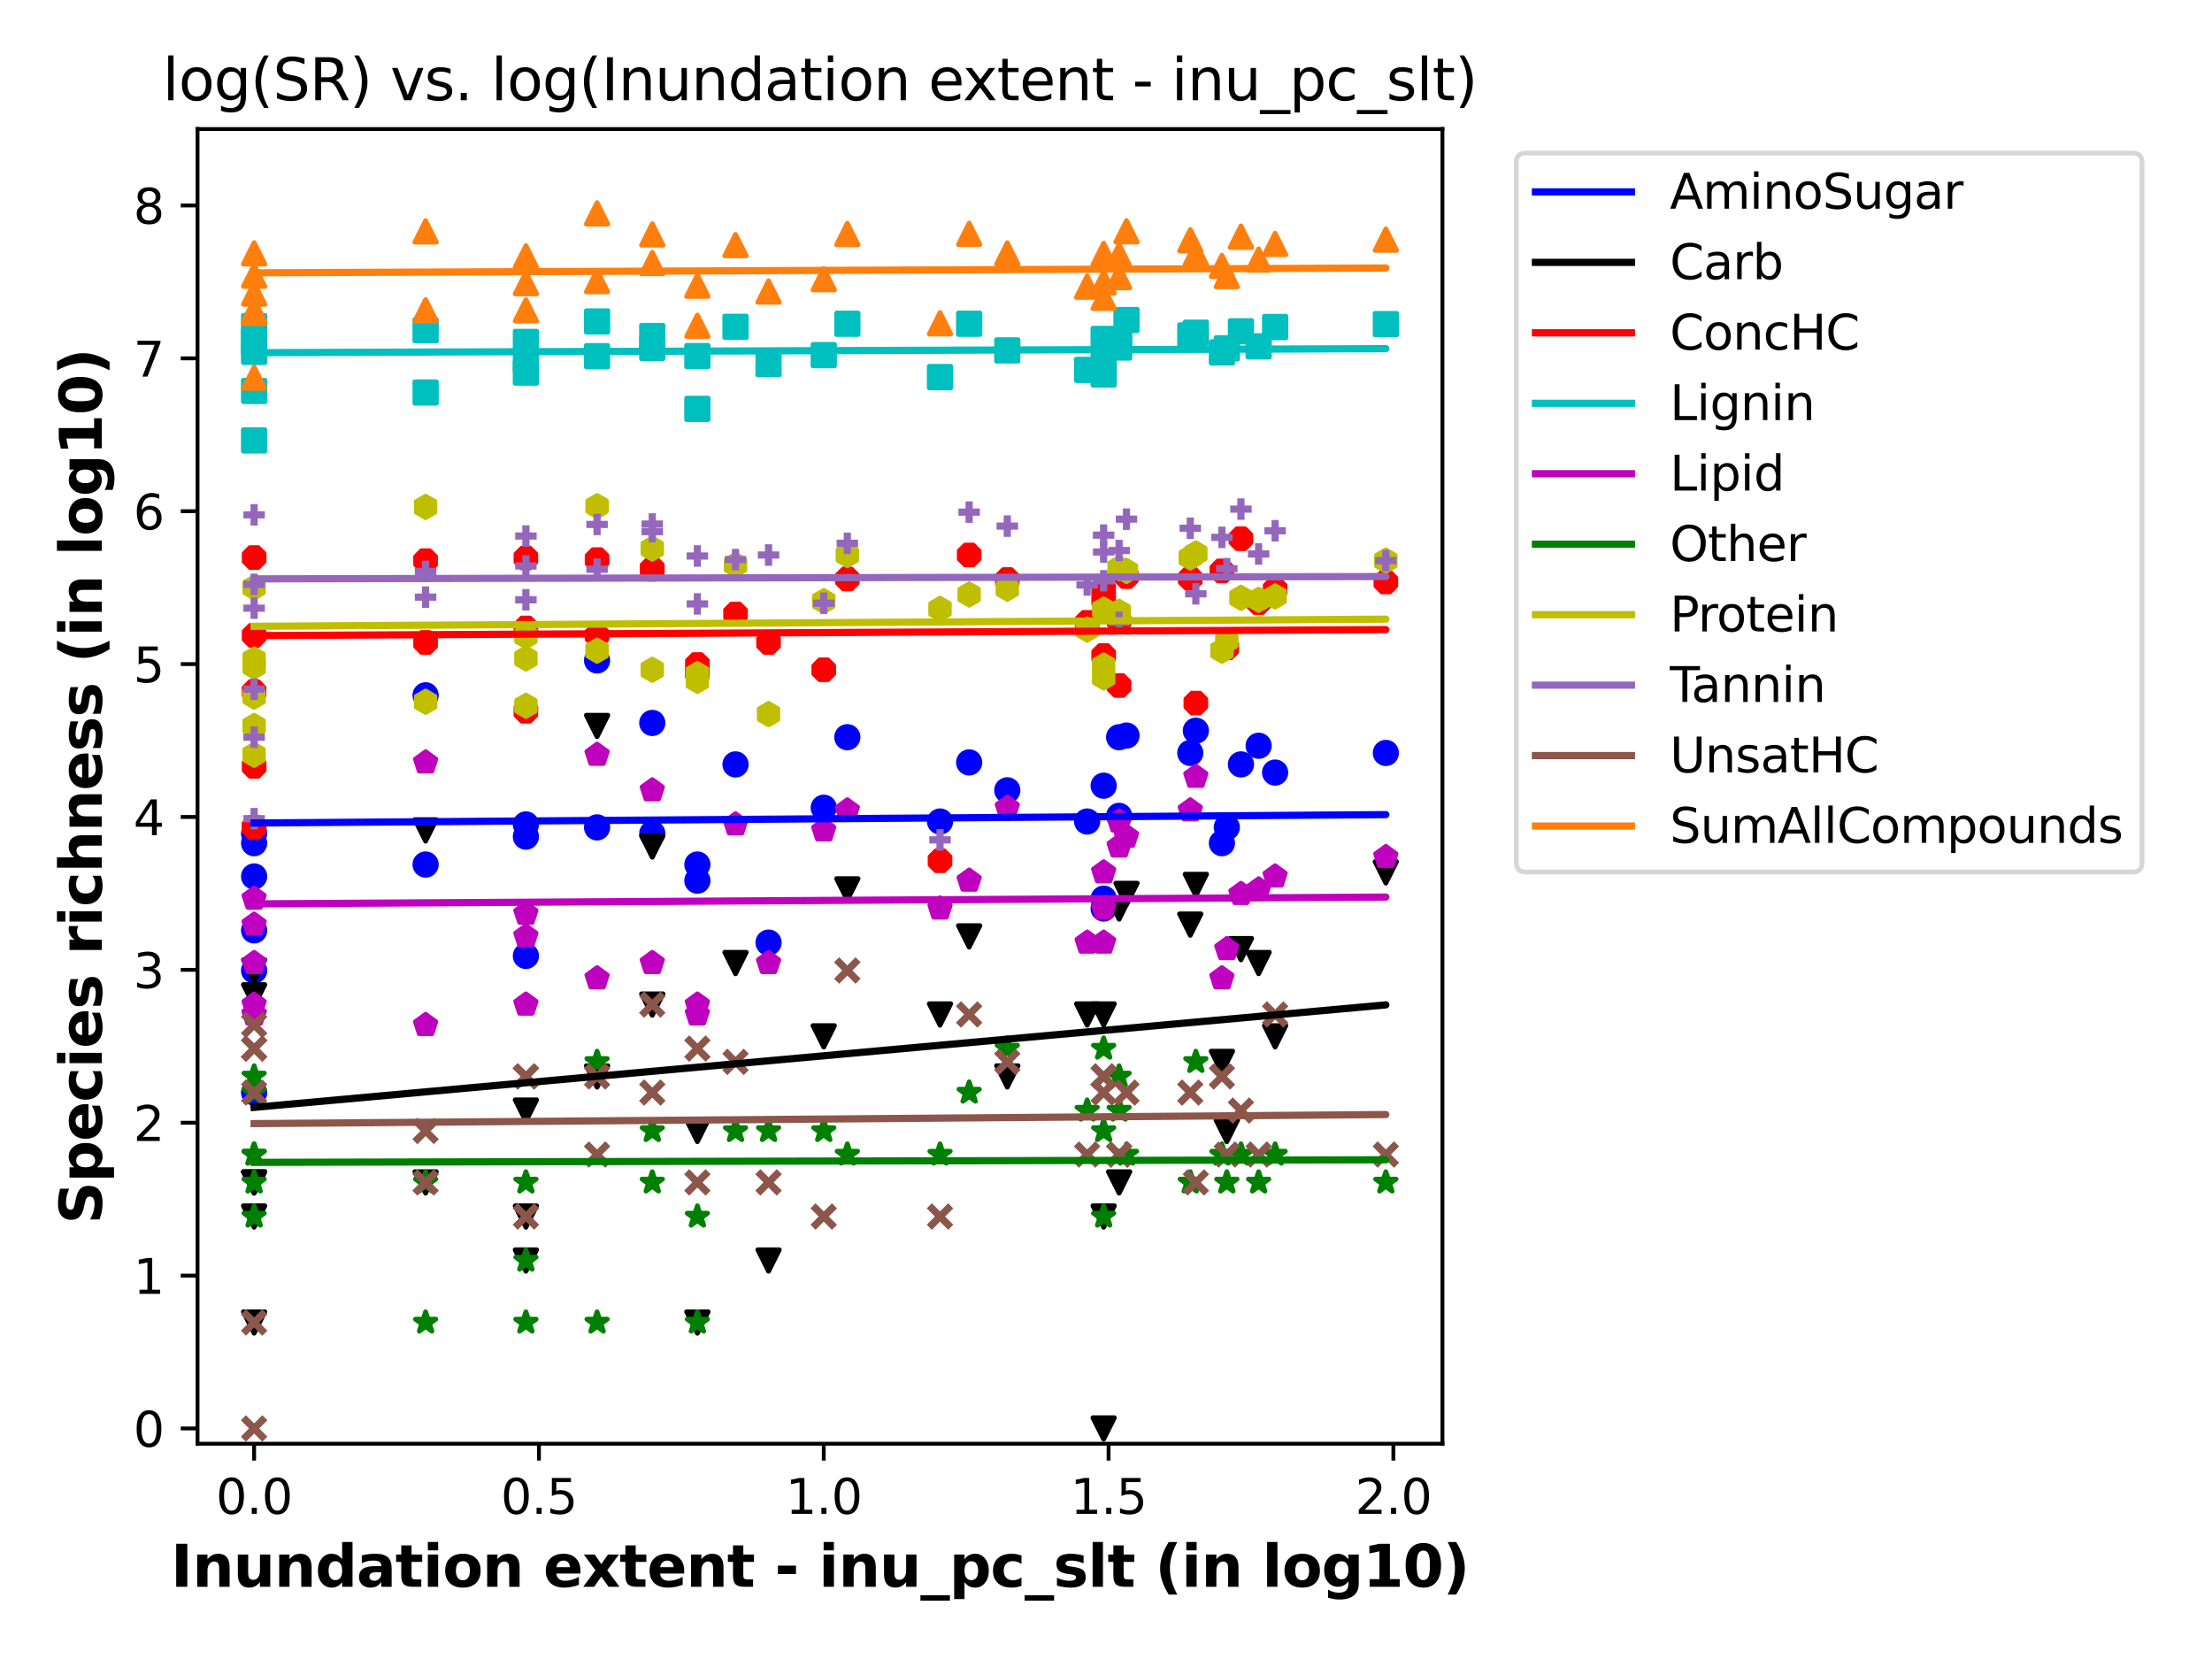 <?xml version="1.0" encoding="utf-8" standalone="no"?>
<!DOCTYPE svg PUBLIC "-//W3C//DTD SVG 1.1//EN"
  "http://www.w3.org/Graphics/SVG/1.1/DTD/svg11.dtd">
<svg xmlns:xlink="http://www.w3.org/1999/xlink" width="460.8pt" height="345.6pt" viewBox="0 0 460.8 345.6" xmlns="http://www.w3.org/2000/svg" version="1.1">
 <defs>
  <style type="text/css">*{stroke-linejoin: round; stroke-linecap: butt}</style>
 </defs>
 <g id="figure_1">
  <g id="patch_1">
   <path d="M 0 345.6 
L 460.8 345.6 
L 460.8 0 
L 0 0 
z
" style="fill: #ffffff"/>
  </g>
  <g id="axes_1">
   <g id="patch_2">
    <path d="M 41.15 300.76 
L 300.485 300.76 
L 300.485 26.88 
L 41.15 26.88 
z
" style="fill: #ffffff"/>
   </g>
   <g id="PathCollection_1">
    <defs>
     <path id="mc60d797557" d="M 0 2.236 
C 0.593 2.236 1.162 2 1.581 1.581 
C 2 1.162 2.236 0.593 2.236 0 
C 2.236 -0.593 2 -1.162 1.581 -1.581 
C 1.162 -2 0.593 -2.236 0 -2.236 
C -0.593 -2.236 -1.162 -2 -1.581 -1.581 
C -2 -1.162 -2.236 -0.593 -2.236 0 
C -2.236 0.593 -2 1.162 -1.581 1.581 
C -1.162 2 -0.593 2.236 0 2.236 
z
" style="stroke: #0000ff"/>
    </defs>
    <g clip-path="url(#pf2109962ad)">
     <use xlink:href="#mc60d797557" x="171.602" y="168.264" style="fill: #0000ff; stroke: #0000ff"/>
     <use xlink:href="#mc60d797557" x="265.631" y="160.939" style="fill: #0000ff; stroke: #0000ff"/>
     <use xlink:href="#mc60d797557" x="135.881" y="150.6" style="fill: #0000ff; stroke: #0000ff"/>
     <use xlink:href="#mc60d797557" x="254.545" y="175.646" style="fill: #0000ff; stroke: #0000ff"/>
     <use xlink:href="#mc60d797557" x="195.824" y="171.135" style="fill: #0000ff; stroke: #0000ff"/>
     <use xlink:href="#mc60d797557" x="247.957" y="156.851" style="fill: #0000ff; stroke: #0000ff"/>
     <use xlink:href="#mc60d797557" x="52.938" y="202.172" style="fill: #0000ff; stroke: #0000ff"/>
     <use xlink:href="#mc60d797557" x="201.894" y="158.829" style="fill: #0000ff; stroke: #0000ff"/>
     <use xlink:href="#mc60d797557" x="176.514" y="153.572" style="fill: #0000ff; stroke: #0000ff"/>
     <use xlink:href="#mc60d797557" x="52.938" y="182.58" style="fill: #0000ff; stroke: #0000ff"/>
     <use xlink:href="#mc60d797557" x="145.277" y="183.453" style="fill: #0000ff; stroke: #0000ff"/>
     <use xlink:href="#mc60d797557" x="52.938" y="227.601" style="fill: #0000ff; stroke: #0000ff"/>
     <use xlink:href="#mc60d797557" x="52.938" y="173.634" style="fill: #0000ff; stroke: #0000ff"/>
     <use xlink:href="#mc60d797557" x="52.938" y="193.816" style="fill: #0000ff; stroke: #0000ff"/>
     <use xlink:href="#mc60d797557" x="124.381" y="137.582" style="fill: #0000ff; stroke: #0000ff"/>
     <use xlink:href="#mc60d797557" x="145.277" y="180.097" style="fill: #0000ff; stroke: #0000ff"/>
     <use xlink:href="#mc60d797557" x="52.938" y="175.646" style="fill: #0000ff; stroke: #0000ff"/>
     <use xlink:href="#mc60d797557" x="135.881" y="173.634" style="fill: #0000ff; stroke: #0000ff"/>
     <use xlink:href="#mc60d797557" x="109.555" y="174.291" style="fill: #0000ff; stroke: #0000ff"/>
     <use xlink:href="#mc60d797557" x="234.67" y="153.228" style="fill: #0000ff; stroke: #0000ff"/>
     <use xlink:href="#mc60d797557" x="226.473" y="171.135" style="fill: #0000ff; stroke: #0000ff"/>
     <use xlink:href="#mc60d797557" x="124.381" y="172.36" style="fill: #0000ff; stroke: #0000ff"/>
     <use xlink:href="#mc60d797557" x="109.555" y="171.742" style="fill: #0000ff; stroke: #0000ff"/>
     <use xlink:href="#mc60d797557" x="229.91" y="163.671" style="fill: #0000ff; stroke: #0000ff"/>
     <use xlink:href="#mc60d797557" x="229.91" y="187.204" style="fill: #0000ff; stroke: #0000ff"/>
     <use xlink:href="#mc60d797557" x="229.91" y="189.259" style="fill: #0000ff; stroke: #0000ff"/>
     <use xlink:href="#mc60d797557" x="109.555" y="199.136" style="fill: #0000ff; stroke: #0000ff"/>
     <use xlink:href="#mc60d797557" x="255.566" y="172.36" style="fill: #0000ff; stroke: #0000ff"/>
     <use xlink:href="#mc60d797557" x="258.512" y="159.24" style="fill: #0000ff; stroke: #0000ff"/>
     <use xlink:href="#mc60d797557" x="88.66" y="180.097" style="fill: #0000ff; stroke: #0000ff"/>
     <use xlink:href="#mc60d797557" x="209.838" y="164.636" style="fill: #0000ff; stroke: #0000ff"/>
     <use xlink:href="#mc60d797557" x="233.132" y="153.572" style="fill: #0000ff; stroke: #0000ff"/>
     <use xlink:href="#mc60d797557" x="153.221" y="159.24" style="fill: #0000ff; stroke: #0000ff"/>
     <use xlink:href="#mc60d797557" x="262.194" y="155.352" style="fill: #0000ff; stroke: #0000ff"/>
     <use xlink:href="#mc60d797557" x="288.697" y="156.851" style="fill: #0000ff; stroke: #0000ff"/>
     <use xlink:href="#mc60d797557" x="160.103" y="196.365" style="fill: #0000ff; stroke: #0000ff"/>
     <use xlink:href="#mc60d797557" x="88.66" y="144.846" style="fill: #0000ff; stroke: #0000ff"/>
     <use xlink:href="#mc60d797557" x="233.132" y="169.956" style="fill: #0000ff; stroke: #0000ff"/>
     <use xlink:href="#mc60d797557" x="249.116" y="152.217" style="fill: #0000ff; stroke: #0000ff"/>
    </g>
   </g>
   <g id="PathCollection_2">
    <defs>
     <path id="ma179420005" d="M -0 2.236 
L 2.236 -2.236 
L -2.236 -2.236 
z
" style="stroke: #000000"/>
    </defs>
    <g clip-path="url(#pf2109962ad)">
     <use xlink:href="#ma179420005" x="171.602" y="215.891" style="stroke: #000000"/>
     <use xlink:href="#ma179420005" x="265.631" y="215.891" style="stroke: #000000"/>
     <use xlink:href="#ma179420005" x="135.881" y="176.346" style="stroke: #000000"/>
     <use xlink:href="#ma179420005" x="254.545" y="221.211" style="stroke: #000000"/>
     <use xlink:href="#ma179420005" x="195.824" y="211.333" style="stroke: #000000"/>
     <use xlink:href="#ma179420005" x="247.957" y="192.614" style="stroke: #000000"/>
     <use xlink:href="#ma179420005" x="52.938" y="246.32" style="stroke: #000000"/>
     <use xlink:href="#ma179420005" x="201.894" y="195.065" style="stroke: #000000"/>
     <use xlink:href="#ma179420005" x="176.514" y="185.273" style="stroke: #000000"/>
     <use xlink:href="#ma179420005" x="52.938" y="253.427" style="stroke: #000000"/>
     <use xlink:href="#ma179420005" x="145.277" y="275.501" style="stroke: #000000"/>
     <use xlink:href="#ma179420005" x="52.938" y="246.32" style="stroke: #000000"/>
     <use xlink:href="#ma179420005" x="52.938" y="207.347" style="stroke: #000000"/>
     <use xlink:href="#ma179420005" x="52.938" y="275.501" style="stroke: #000000"/>
     <use xlink:href="#ma179420005" x="124.381" y="151.237" style="stroke: #000000"/>
     <use xlink:href="#ma179420005" x="145.277" y="235.605" style="stroke: #000000"/>
     <use xlink:href="#ma179420005" x="52.938" y="202.172" style="stroke: #000000"/>
     <use xlink:href="#ma179420005" x="135.881" y="209.278" style="stroke: #000000"/>
     <use xlink:href="#ma179420005" x="109.555" y="253.427" style="stroke: #000000"/>
     <use xlink:href="#ma179420005" x="234.67" y="186.224" style="stroke: #000000"/>
     <use xlink:href="#ma179420005" x="226.473" y="211.333" style="stroke: #000000"/>
     <use xlink:href="#ma179420005" x="124.381" y="224.246" style="stroke: #000000"/>
     <use xlink:href="#ma179420005" x="109.555" y="231.352" style="stroke: #000000"/>
     <use xlink:href="#ma179420005" x="229.91" y="211.333" style="stroke: #000000"/>
     <use xlink:href="#ma179420005" x="229.91" y="297.575" style="stroke: #000000"/>
     <use xlink:href="#ma179420005" x="229.91" y="253.427" style="stroke: #000000"/>
     <use xlink:href="#ma179420005" x="109.555" y="262.588" style="stroke: #000000"/>
     <use xlink:href="#ma179420005" x="255.566" y="235.605" style="stroke: #000000"/>
     <use xlink:href="#ma179420005" x="258.512" y="197.721" style="stroke: #000000"/>
     <use xlink:href="#ma179420005" x="88.66" y="246.32" style="stroke: #000000"/>
     <use xlink:href="#ma179420005" x="209.838" y="224.246" style="stroke: #000000"/>
     <use xlink:href="#ma179420005" x="233.132" y="189.259" style="stroke: #000000"/>
     <use xlink:href="#ma179420005" x="153.221" y="200.618" style="stroke: #000000"/>
     <use xlink:href="#ma179420005" x="262.194" y="200.618" style="stroke: #000000"/>
     <use xlink:href="#ma179420005" x="288.697" y="181.731" style="stroke: #000000"/>
     <use xlink:href="#ma179420005" x="160.103" y="262.588" style="stroke: #000000"/>
     <use xlink:href="#ma179420005" x="88.66" y="172.991" style="stroke: #000000"/>
     <use xlink:href="#ma179420005" x="233.132" y="246.32" style="stroke: #000000"/>
     <use xlink:href="#ma179420005" x="249.116" y="184.35" style="stroke: #000000"/>
    </g>
   </g>
   <g id="PathCollection_3">
    <defs>
     <path id="maf5b7563de" d="M -0.856 -2.066 
L -2.066 -0.856 
L -2.066 0.856 
L -0.856 2.066 
L 0.856 2.066 
L 2.066 0.856 
L 2.066 -0.856 
L 0.856 -2.066 
z
" style="stroke: #ff0000"/>
    </defs>
    <g clip-path="url(#pf2109962ad)">
     <use xlink:href="#maf5b7563de" x="171.602" y="139.526" style="fill: #ff0000; stroke: #ff0000"/>
     <use xlink:href="#maf5b7563de" x="265.631" y="122.772" style="fill: #ff0000; stroke: #ff0000"/>
     <use xlink:href="#maf5b7563de" x="135.881" y="118.585" style="fill: #ff0000; stroke: #ff0000"/>
     <use xlink:href="#maf5b7563de" x="254.545" y="118.933" style="fill: #ff0000; stroke: #ff0000"/>
     <use xlink:href="#maf5b7563de" x="195.824" y="179.311" style="fill: #ff0000; stroke: #ff0000"/>
     <use xlink:href="#maf5b7563de" x="247.957" y="120.487" style="fill: #ff0000; stroke: #ff0000"/>
     <use xlink:href="#maf5b7563de" x="52.938" y="172.36" style="fill: #ff0000; stroke: #ff0000"/>
     <use xlink:href="#maf5b7563de" x="201.894" y="115.613" style="fill: #ff0000; stroke: #ff0000"/>
     <use xlink:href="#maf5b7563de" x="176.514" y="120.61" style="fill: #ff0000; stroke: #ff0000"/>
     <use xlink:href="#maf5b7563de" x="52.938" y="132.375" style="fill: #ff0000; stroke: #ff0000"/>
     <use xlink:href="#maf5b7563de" x="145.277" y="138.432" style="fill: #ff0000; stroke: #ff0000"/>
     <use xlink:href="#maf5b7563de" x="52.938" y="144.066" style="fill: #ff0000; stroke: #ff0000"/>
     <use xlink:href="#maf5b7563de" x="52.938" y="116.143" style="fill: #ff0000; stroke: #ff0000"/>
     <use xlink:href="#maf5b7563de" x="52.938" y="172.36" style="fill: #ff0000; stroke: #ff0000"/>
     <use xlink:href="#maf5b7563de" x="124.381" y="116.573" style="fill: #ff0000; stroke: #ff0000"/>
     <use xlink:href="#maf5b7563de" x="145.277" y="140.201" style="fill: #ff0000; stroke: #ff0000"/>
     <use xlink:href="#maf5b7563de" x="52.938" y="159.657" style="fill: #ff0000; stroke: #ff0000"/>
     <use xlink:href="#maf5b7563de" x="135.881" y="118.47" style="fill: #ff0000; stroke: #ff0000"/>
     <use xlink:href="#maf5b7563de" x="109.555" y="130.813" style="fill: #ff0000; stroke: #ff0000"/>
     <use xlink:href="#maf5b7563de" x="234.67" y="120.122" style="fill: #ff0000; stroke: #ff0000"/>
     <use xlink:href="#maf5b7563de" x="226.473" y="129.649" style="fill: #ff0000; stroke: #ff0000"/>
     <use xlink:href="#maf5b7563de" x="124.381" y="132.375" style="fill: #ff0000; stroke: #ff0000"/>
     <use xlink:href="#maf5b7563de" x="109.555" y="116.25" style="fill: #ff0000; stroke: #ff0000"/>
     <use xlink:href="#maf5b7563de" x="229.91" y="122.772" style="fill: #ff0000; stroke: #ff0000"/>
     <use xlink:href="#maf5b7563de" x="229.91" y="136.552" style="fill: #ff0000; stroke: #ff0000"/>
     <use xlink:href="#maf5b7563de" x="229.91" y="124.95" style="fill: #ff0000; stroke: #ff0000"/>
     <use xlink:href="#maf5b7563de" x="109.555" y="148.172" style="fill: #ff0000; stroke: #ff0000"/>
     <use xlink:href="#maf5b7563de" x="255.566" y="134.969" style="fill: #ff0000; stroke: #ff0000"/>
     <use xlink:href="#maf5b7563de" x="258.512" y="112.226" style="fill: #ff0000; stroke: #ff0000"/>
     <use xlink:href="#maf5b7563de" x="88.66" y="133.831" style="fill: #ff0000; stroke: #ff0000"/>
     <use xlink:href="#maf5b7563de" x="209.838" y="120.733" style="fill: #ff0000; stroke: #ff0000"/>
     <use xlink:href="#maf5b7563de" x="233.132" y="129.324" style="fill: #ff0000; stroke: #ff0000"/>
     <use xlink:href="#maf5b7563de" x="153.221" y="127.901" style="fill: #ff0000; stroke: #ff0000"/>
     <use xlink:href="#maf5b7563de" x="262.194" y="125.519" style="fill: #ff0000; stroke: #ff0000"/>
     <use xlink:href="#maf5b7563de" x="288.697" y="121.231" style="fill: #ff0000; stroke: #ff0000"/>
     <use xlink:href="#maf5b7563de" x="160.103" y="133.831" style="fill: #ff0000; stroke: #ff0000"/>
     <use xlink:href="#maf5b7563de" x="88.66" y="116.791" style="fill: #ff0000; stroke: #ff0000"/>
     <use xlink:href="#maf5b7563de" x="233.132" y="142.807" style="fill: #ff0000; stroke: #ff0000"/>
     <use xlink:href="#maf5b7563de" x="249.116" y="146.466" style="fill: #ff0000; stroke: #ff0000"/>
    </g>
   </g>
   <g id="PathCollection_4">
    <defs>
     <path id="m3c26c4c21e" d="M -2.236 2.236 
L 2.236 2.236 
L 2.236 -2.236 
L -2.236 -2.236 
z
" style="stroke: #00bfbf"/>
    </defs>
    <g clip-path="url(#pf2109962ad)">
     <use xlink:href="#m3c26c4c21e" x="171.602" y="73.978" style="fill: #00bfbf; stroke: #00bfbf"/>
     <use xlink:href="#m3c26c4c21e" x="265.631" y="68.125" style="fill: #00bfbf; stroke: #00bfbf"/>
     <use xlink:href="#m3c26c4c21e" x="135.881" y="70.001" style="fill: #00bfbf; stroke: #00bfbf"/>
     <use xlink:href="#m3c26c4c21e" x="254.545" y="73.415" style="fill: #00bfbf; stroke: #00bfbf"/>
     <use xlink:href="#m3c26c4c21e" x="195.824" y="78.557" style="fill: #00bfbf; stroke: #00bfbf"/>
     <use xlink:href="#m3c26c4c21e" x="247.957" y="69.875" style="fill: #00bfbf; stroke: #00bfbf"/>
     <use xlink:href="#m3c26c4c21e" x="52.938" y="73.303" style="fill: #00bfbf; stroke: #00bfbf"/>
     <use xlink:href="#m3c26c4c21e" x="201.894" y="67.446" style="fill: #00bfbf; stroke: #00bfbf"/>
     <use xlink:href="#m3c26c4c21e" x="176.514" y="67.446" style="fill: #00bfbf; stroke: #00bfbf"/>
     <use xlink:href="#m3c26c4c21e" x="52.938" y="81.442" style="fill: #00bfbf; stroke: #00bfbf"/>
     <use xlink:href="#m3c26c4c21e" x="145.277" y="74.178" style="fill: #00bfbf; stroke: #00bfbf"/>
     <use xlink:href="#m3c26c4c21e" x="52.938" y="71.543" style="fill: #00bfbf; stroke: #00bfbf"/>
     <use xlink:href="#m3c26c4c21e" x="52.938" y="70.891" style="fill: #00bfbf; stroke: #00bfbf"/>
     <use xlink:href="#m3c26c4c21e" x="52.938" y="91.75" style="fill: #00bfbf; stroke: #00bfbf"/>
     <use xlink:href="#m3c26c4c21e" x="124.381" y="66.963" style="fill: #00bfbf; stroke: #00bfbf"/>
     <use xlink:href="#m3c26c4c21e" x="145.277" y="85.175" style="fill: #00bfbf; stroke: #00bfbf"/>
     <use xlink:href="#m3c26c4c21e" x="52.938" y="67.936" style="fill: #00bfbf; stroke: #00bfbf"/>
     <use xlink:href="#m3c26c4c21e" x="135.881" y="72.506" style="fill: #00bfbf; stroke: #00bfbf"/>
     <use xlink:href="#m3c26c4c21e" x="109.555" y="75.166" style="fill: #00bfbf; stroke: #00bfbf"/>
     <use xlink:href="#m3c26c4c21e" x="234.67" y="66.668" style="fill: #00bfbf; stroke: #00bfbf"/>
     <use xlink:href="#m3c26c4c21e" x="226.473" y="77.051" style="fill: #00bfbf; stroke: #00bfbf"/>
     <use xlink:href="#m3c26c4c21e" x="124.381" y="74.207" style="fill: #00bfbf; stroke: #00bfbf"/>
     <use xlink:href="#m3c26c4c21e" x="109.555" y="71.229" style="fill: #00bfbf; stroke: #00bfbf"/>
     <use xlink:href="#m3c26c4c21e" x="229.91" y="70.609" style="fill: #00bfbf; stroke: #00bfbf"/>
     <use xlink:href="#m3c26c4c21e" x="229.91" y="78.004" style="fill: #00bfbf; stroke: #00bfbf"/>
     <use xlink:href="#m3c26c4c21e" x="229.91" y="76.125" style="fill: #00bfbf; stroke: #00bfbf"/>
     <use xlink:href="#m3c26c4c21e" x="109.555" y="77.619" style="fill: #00bfbf; stroke: #00bfbf"/>
     <use xlink:href="#m3c26c4c21e" x="255.566" y="72.56" style="fill: #00bfbf; stroke: #00bfbf"/>
     <use xlink:href="#m3c26c4c21e" x="258.512" y="69.012" style="fill: #00bfbf; stroke: #00bfbf"/>
     <use xlink:href="#m3c26c4c21e" x="88.66" y="81.767" style="fill: #00bfbf; stroke: #00bfbf"/>
     <use xlink:href="#m3c26c4c21e" x="209.838" y="72.998" style="fill: #00bfbf; stroke: #00bfbf"/>
     <use xlink:href="#m3c26c4c21e" x="233.132" y="72.397" style="fill: #00bfbf; stroke: #00bfbf"/>
     <use xlink:href="#m3c26c4c21e" x="153.221" y="68.077" style="fill: #00bfbf; stroke: #00bfbf"/>
     <use xlink:href="#m3c26c4c21e" x="262.194" y="72.155" style="fill: #00bfbf; stroke: #00bfbf"/>
     <use xlink:href="#m3c26c4c21e" x="288.697" y="67.515" style="fill: #00bfbf; stroke: #00bfbf"/>
     <use xlink:href="#m3c26c4c21e" x="160.103" y="75.852" style="fill: #00bfbf; stroke: #00bfbf"/>
     <use xlink:href="#m3c26c4c21e" x="88.66" y="68.794" style="fill: #00bfbf; stroke: #00bfbf"/>
     <use xlink:href="#m3c26c4c21e" x="233.132" y="71.438" style="fill: #00bfbf; stroke: #00bfbf"/>
     <use xlink:href="#m3c26c4c21e" x="249.116" y="69.306" style="fill: #00bfbf; stroke: #00bfbf"/>
    </g>
   </g>
   <g id="PathCollection_5">
    <defs>
     <path id="m3c4a030777" d="M 0 -2.236 
L -2.127 -0.691 
L -1.314 1.809 
L 1.314 1.809 
L 2.127 -0.691 
z
" style="stroke: #bf00bf"/>
    </defs>
    <g clip-path="url(#pf2109962ad)">
     <use xlink:href="#m3c4a030777" x="171.602" y="172.991" style="fill: #bf00bf; stroke: #bf00bf"/>
     <use xlink:href="#m3c4a030777" x="265.631" y="182.58" style="fill: #bf00bf; stroke: #bf00bf"/>
     <use xlink:href="#m3c4a030777" x="135.881" y="164.636" style="fill: #bf00bf; stroke: #bf00bf"/>
     <use xlink:href="#m3c4a030777" x="254.545" y="203.805" style="fill: #bf00bf; stroke: #bf00bf"/>
     <use xlink:href="#m3c4a030777" x="195.824" y="189.259" style="fill: #bf00bf; stroke: #bf00bf"/>
     <use xlink:href="#m3c4a030777" x="247.957" y="168.818" style="fill: #bf00bf; stroke: #bf00bf"/>
     <use xlink:href="#m3c4a030777" x="52.938" y="192.614" style="fill: #bf00bf; stroke: #bf00bf"/>
     <use xlink:href="#m3c4a030777" x="201.894" y="183.453" style="fill: #bf00bf; stroke: #bf00bf"/>
     <use xlink:href="#m3c4a030777" x="176.514" y="168.818" style="fill: #bf00bf; stroke: #bf00bf"/>
     <use xlink:href="#m3c4a030777" x="52.938" y="211.333" style="fill: #bf00bf; stroke: #bf00bf"/>
     <use xlink:href="#m3c4a030777" x="145.277" y="211.333" style="fill: #bf00bf; stroke: #bf00bf"/>
     <use xlink:href="#m3c4a030777" x="52.938" y="211.333" style="fill: #bf00bf; stroke: #bf00bf"/>
     <use xlink:href="#m3c4a030777" x="52.938" y="200.618" style="fill: #bf00bf; stroke: #bf00bf"/>
     <use xlink:href="#m3c4a030777" x="52.938" y="209.278" style="fill: #bf00bf; stroke: #bf00bf"/>
     <use xlink:href="#m3c4a030777" x="124.381" y="157.237" style="fill: #bf00bf; stroke: #bf00bf"/>
     <use xlink:href="#m3c4a030777" x="145.277" y="209.278" style="fill: #bf00bf; stroke: #bf00bf"/>
     <use xlink:href="#m3c4a030777" x="52.938" y="187.204" style="fill: #bf00bf; stroke: #bf00bf"/>
     <use xlink:href="#m3c4a030777" x="135.881" y="200.618" style="fill: #bf00bf; stroke: #bf00bf"/>
     <use xlink:href="#m3c4a030777" x="109.555" y="190.339" style="fill: #bf00bf; stroke: #bf00bf"/>
     <use xlink:href="#m3c4a030777" x="234.67" y="174.291" style="fill: #bf00bf; stroke: #bf00bf"/>
     <use xlink:href="#m3c4a030777" x="226.473" y="196.365" style="fill: #bf00bf; stroke: #bf00bf"/>
     <use xlink:href="#m3c4a030777" x="124.381" y="203.805" style="fill: #bf00bf; stroke: #bf00bf"/>
     <use xlink:href="#m3c4a030777" x="109.555" y="195.065" style="fill: #bf00bf; stroke: #bf00bf"/>
     <use xlink:href="#m3c4a030777" x="229.91" y="189.259" style="fill: #bf00bf; stroke: #bf00bf"/>
     <use xlink:href="#m3c4a030777" x="229.91" y="181.731" style="fill: #bf00bf; stroke: #bf00bf"/>
     <use xlink:href="#m3c4a030777" x="229.91" y="196.365" style="fill: #bf00bf; stroke: #bf00bf"/>
     <use xlink:href="#m3c4a030777" x="109.555" y="209.278" style="fill: #bf00bf; stroke: #bf00bf"/>
     <use xlink:href="#m3c4a030777" x="255.566" y="197.721" style="fill: #bf00bf; stroke: #bf00bf"/>
     <use xlink:href="#m3c4a030777" x="258.512" y="186.224" style="fill: #bf00bf; stroke: #bf00bf"/>
     <use xlink:href="#m3c4a030777" x="88.66" y="213.531" style="fill: #bf00bf; stroke: #bf00bf"/>
     <use xlink:href="#m3c4a030777" x="209.838" y="168.264" style="fill: #bf00bf; stroke: #bf00bf"/>
     <use xlink:href="#m3c4a030777" x="233.132" y="171.135" style="fill: #bf00bf; stroke: #bf00bf"/>
     <use xlink:href="#m3c4a030777" x="153.221" y="171.742" style="fill: #bf00bf; stroke: #bf00bf"/>
     <use xlink:href="#m3c4a030777" x="262.194" y="185.273" style="fill: #bf00bf; stroke: #bf00bf"/>
     <use xlink:href="#m3c4a030777" x="288.697" y="178.544" style="fill: #bf00bf; stroke: #bf00bf"/>
     <use xlink:href="#m3c4a030777" x="160.103" y="200.618" style="fill: #bf00bf; stroke: #bf00bf"/>
     <use xlink:href="#m3c4a030777" x="88.66" y="158.829" style="fill: #bf00bf; stroke: #bf00bf"/>
     <use xlink:href="#m3c4a030777" x="233.132" y="176.346" style="fill: #bf00bf; stroke: #bf00bf"/>
     <use xlink:href="#m3c4a030777" x="249.116" y="161.824" style="fill: #bf00bf; stroke: #bf00bf"/>
    </g>
   </g>
   <g id="PathCollection_6">
    <defs>
     <path id="m9f4b203fdf" d="M 0 -2.236 
L -0.502 -0.691 
L -2.127 -0.691 
L -0.812 0.264 
L -1.314 1.809 
L -0 0.854 
L 1.314 1.809 
L 0.812 0.264 
L 2.127 -0.691 
L 0.502 -0.691 
z
" style="stroke: #008000"/>
    </defs>
    <g clip-path="url(#pf2109962ad)">
     <use xlink:href="#m9f4b203fdf" x="171.602" y="235.605" style="fill: #008000; stroke: #008000"/>
     <use xlink:href="#m9f4b203fdf" x="265.631" y="240.514" style="fill: #008000; stroke: #008000"/>
     <use xlink:href="#m9f4b203fdf" x="135.881" y="235.605" style="fill: #008000; stroke: #008000"/>
     <use xlink:href="#m9f4b203fdf" x="254.545" y="240.514" style="fill: #008000; stroke: #008000"/>
     <use xlink:href="#m9f4b203fdf" x="195.824" y="240.514" style="fill: #008000; stroke: #008000"/>
     <use xlink:href="#m9f4b203fdf" x="247.957" y="246.32" style="fill: #008000; stroke: #008000"/>
     <use xlink:href="#m9f4b203fdf" x="52.938" y="224.246" style="fill: #008000; stroke: #008000"/>
     <use xlink:href="#m9f4b203fdf" x="201.894" y="227.601" style="fill: #008000; stroke: #008000"/>
     <use xlink:href="#m9f4b203fdf" x="176.514" y="240.514" style="fill: #008000; stroke: #008000"/>
     <use xlink:href="#m9f4b203fdf" x="52.938" y="240.514" style="fill: #008000; stroke: #008000"/>
     <use xlink:href="#m9f4b203fdf" x="145.277" y="253.427" style="fill: #008000; stroke: #008000"/>
     <use xlink:href="#m9f4b203fdf" x="52.938" y="246.32" style="fill: #008000; stroke: #008000"/>
     <use xlink:href="#m9f4b203fdf" x="52.938" y="240.514" style="fill: #008000; stroke: #008000"/>
     <use xlink:href="#m9f4b203fdf" x="52.938" y="253.427" style="fill: #008000; stroke: #008000"/>
     <use xlink:href="#m9f4b203fdf" x="124.381" y="221.211" style="fill: #008000; stroke: #008000"/>
     <use xlink:href="#m9f4b203fdf" x="145.277" y="275.501" style="fill: #008000; stroke: #008000"/>
     <use xlink:href="#m9f4b203fdf" x="52.938" y="227.601" style="fill: #008000; stroke: #008000"/>
     <use xlink:href="#m9f4b203fdf" x="135.881" y="246.32" style="fill: #008000; stroke: #008000"/>
     <use xlink:href="#m9f4b203fdf" x="109.555" y="246.32" style="fill: #008000; stroke: #008000"/>
     <use xlink:href="#m9f4b203fdf" x="234.67" y="240.514" style="fill: #008000; stroke: #008000"/>
     <use xlink:href="#m9f4b203fdf" x="226.473" y="231.352" style="fill: #008000; stroke: #008000"/>
     <use xlink:href="#m9f4b203fdf" x="124.381" y="275.501" style="fill: #008000; stroke: #008000"/>
     <use xlink:href="#m9f4b203fdf" x="109.555" y="275.501" style="fill: #008000; stroke: #008000"/>
     <use xlink:href="#m9f4b203fdf" x="229.91" y="235.605" style="fill: #008000; stroke: #008000"/>
     <use xlink:href="#m9f4b203fdf" x="229.91" y="218.44" style="fill: #008000; stroke: #008000"/>
     <use xlink:href="#m9f4b203fdf" x="229.91" y="253.427" style="fill: #008000; stroke: #008000"/>
     <use xlink:href="#m9f4b203fdf" x="109.555" y="262.588" style="fill: #008000; stroke: #008000"/>
     <use xlink:href="#m9f4b203fdf" x="255.566" y="246.32" style="fill: #008000; stroke: #008000"/>
     <use xlink:href="#m9f4b203fdf" x="258.512" y="240.514" style="fill: #008000; stroke: #008000"/>
     <use xlink:href="#m9f4b203fdf" x="88.66" y="275.501" style="fill: #008000; stroke: #008000"/>
     <use xlink:href="#m9f4b203fdf" x="209.838" y="218.44" style="fill: #008000; stroke: #008000"/>
     <use xlink:href="#m9f4b203fdf" x="233.132" y="224.246" style="fill: #008000; stroke: #008000"/>
     <use xlink:href="#m9f4b203fdf" x="153.221" y="235.605" style="fill: #008000; stroke: #008000"/>
     <use xlink:href="#m9f4b203fdf" x="262.194" y="246.32" style="fill: #008000; stroke: #008000"/>
     <use xlink:href="#m9f4b203fdf" x="288.697" y="246.32" style="fill: #008000; stroke: #008000"/>
     <use xlink:href="#m9f4b203fdf" x="160.103" y="235.605" style="fill: #008000; stroke: #008000"/>
     <use xlink:href="#m9f4b203fdf" x="88.66" y="246.32" style="fill: #008000; stroke: #008000"/>
     <use xlink:href="#m9f4b203fdf" x="233.132" y="231.352" style="fill: #008000; stroke: #008000"/>
     <use xlink:href="#m9f4b203fdf" x="249.116" y="221.211" style="fill: #008000; stroke: #008000"/>
    </g>
   </g>
   <g id="PathCollection_7">
    <defs>
     <path id="m2353a288b9" d="M 0 -2.236 
L -1.936 -1.118 
L -1.936 1.118 
L -0 2.236 
L 1.936 1.118 
L 1.936 -1.118 
z
" style="stroke: #bfbf00"/>
    </defs>
    <g clip-path="url(#pf2109962ad)">
     <use xlink:href="#m2353a288b9" x="171.602" y="125.233" style="fill: #bfbf00; stroke: #bfbf00"/>
     <use xlink:href="#m2353a288b9" x="265.631" y="124.253" style="fill: #bfbf00; stroke: #bfbf00"/>
     <use xlink:href="#m2353a288b9" x="135.881" y="114.275" style="fill: #bfbf00; stroke: #bfbf00"/>
     <use xlink:href="#m2353a288b9" x="254.545" y="135.553" style="fill: #bfbf00; stroke: #bfbf00"/>
     <use xlink:href="#m2353a288b9" x="195.824" y="126.837" style="fill: #bfbf00; stroke: #bfbf00"/>
     <use xlink:href="#m2353a288b9" x="247.957" y="116.143" style="fill: #bfbf00; stroke: #bfbf00"/>
     <use xlink:href="#m2353a288b9" x="52.938" y="137.373" style="fill: #bfbf00; stroke: #bfbf00"/>
     <use xlink:href="#m2353a288b9" x="201.894" y="123.842" style="fill: #bfbf00; stroke: #bfbf00"/>
     <use xlink:href="#m2353a288b9" x="176.514" y="115.613" style="fill: #bfbf00; stroke: #bfbf00"/>
     <use xlink:href="#m2353a288b9" x="52.938" y="145.11" style="fill: #bfbf00; stroke: #bfbf00"/>
     <use xlink:href="#m2353a288b9" x="145.277" y="141.835" style="fill: #bfbf00; stroke: #bfbf00"/>
     <use xlink:href="#m2353a288b9" x="52.938" y="157.237" style="fill: #bfbf00; stroke: #bfbf00"/>
     <use xlink:href="#m2353a288b9" x="52.938" y="138.865" style="fill: #bfbf00; stroke: #bfbf00"/>
     <use xlink:href="#m2353a288b9" x="52.938" y="151.237" style="fill: #bfbf00; stroke: #bfbf00"/>
     <use xlink:href="#m2353a288b9" x="124.381" y="105.443" style="fill: #bfbf00; stroke: #bfbf00"/>
     <use xlink:href="#m2353a288b9" x="145.277" y="140.43" style="fill: #bfbf00; stroke: #bfbf00"/>
     <use xlink:href="#m2353a288b9" x="52.938" y="122.379" style="fill: #bfbf00; stroke: #bfbf00"/>
     <use xlink:href="#m2353a288b9" x="135.881" y="139.526" style="fill: #bfbf00; stroke: #bfbf00"/>
     <use xlink:href="#m2353a288b9" x="109.555" y="137.166" style="fill: #bfbf00; stroke: #bfbf00"/>
     <use xlink:href="#m2353a288b9" x="234.67" y="118.933" style="fill: #bfbf00; stroke: #bfbf00"/>
     <use xlink:href="#m2353a288b9" x="226.473" y="131.154" style="fill: #bfbf00; stroke: #bfbf00"/>
     <use xlink:href="#m2353a288b9" x="124.381" y="135.553" style="fill: #bfbf00; stroke: #bfbf00"/>
     <use xlink:href="#m2353a288b9" x="109.555" y="132.554" style="fill: #bfbf00; stroke: #bfbf00"/>
     <use xlink:href="#m2353a288b9" x="229.91" y="126.987" style="fill: #bfbf00; stroke: #bfbf00"/>
     <use xlink:href="#m2353a288b9" x="229.91" y="141.124" style="fill: #bfbf00; stroke: #bfbf00"/>
     <use xlink:href="#m2353a288b9" x="229.91" y="138.647" style="fill: #bfbf00; stroke: #bfbf00"/>
     <use xlink:href="#m2353a288b9" x="109.555" y="147.025" style="fill: #bfbf00; stroke: #bfbf00"/>
     <use xlink:href="#m2353a288b9" x="255.566" y="133.461" style="fill: #bfbf00; stroke: #bfbf00"/>
     <use xlink:href="#m2353a288b9" x="258.512" y="124.53" style="fill: #bfbf00; stroke: #bfbf00"/>
     <use xlink:href="#m2353a288b9" x="88.66" y="146.19" style="fill: #bfbf00; stroke: #bfbf00"/>
     <use xlink:href="#m2353a288b9" x="209.838" y="122.641" style="fill: #bfbf00; stroke: #bfbf00"/>
     <use xlink:href="#m2353a288b9" x="233.132" y="118.355" style="fill: #bfbf00; stroke: #bfbf00"/>
     <use xlink:href="#m2353a288b9" x="153.221" y="117.675" style="fill: #bfbf00; stroke: #bfbf00"/>
     <use xlink:href="#m2353a288b9" x="262.194" y="124.95" style="fill: #bfbf00; stroke: #bfbf00"/>
     <use xlink:href="#m2353a288b9" x="288.697" y="116.791" style="fill: #bfbf00; stroke: #bfbf00"/>
     <use xlink:href="#m2353a288b9" x="160.103" y="148.762" style="fill: #bfbf00; stroke: #bfbf00"/>
     <use xlink:href="#m2353a288b9" x="88.66" y="105.596" style="fill: #bfbf00; stroke: #bfbf00"/>
     <use xlink:href="#m2353a288b9" x="233.132" y="127.441" style="fill: #bfbf00; stroke: #bfbf00"/>
     <use xlink:href="#m2353a288b9" x="249.116" y="115.299" style="fill: #bfbf00; stroke: #bfbf00"/>
    </g>
   </g>
   <g id="PathCollection_8">
    <defs>
     <path id="m645569016f" d="M -2.236 0 
L 2.236 0 
M 0 2.236 
L 0 -2.236 
" style="stroke: #9467bd; stroke-width: 1.5"/>
    </defs>
    <g clip-path="url(#pf2109962ad)">
     <use xlink:href="#m645569016f" x="171.602" y="125.663" style="fill: #9467bd; stroke: #9467bd; stroke-width: 1.5"/>
     <use xlink:href="#m645569016f" x="265.631" y="110.569" style="fill: #9467bd; stroke: #9467bd; stroke-width: 1.5"/>
     <use xlink:href="#m645569016f" x="135.881" y="109.165" style="fill: #9467bd; stroke: #9467bd; stroke-width: 1.5"/>
     <use xlink:href="#m645569016f" x="254.545" y="111.944" style="fill: #9467bd; stroke: #9467bd; stroke-width: 1.5"/>
     <use xlink:href="#m645569016f" x="195.824" y="174.962" style="fill: #9467bd; stroke: #9467bd; stroke-width: 1.5"/>
     <use xlink:href="#m645569016f" x="247.957" y="110.035" style="fill: #9467bd; stroke: #9467bd; stroke-width: 1.5"/>
     <use xlink:href="#m645569016f" x="52.938" y="170.54" style="fill: #9467bd; stroke: #9467bd; stroke-width: 1.5"/>
     <use xlink:href="#m645569016f" x="201.894" y="106.689" style="fill: #9467bd; stroke: #9467bd; stroke-width: 1.5"/>
     <use xlink:href="#m645569016f" x="176.514" y="113.185" style="fill: #9467bd; stroke: #9467bd; stroke-width: 1.5"/>
     <use xlink:href="#m645569016f" x="52.938" y="121.736" style="fill: #9467bd; stroke: #9467bd; stroke-width: 1.5"/>
     <use xlink:href="#m645569016f" x="145.277" y="115.824" style="fill: #9467bd; stroke: #9467bd; stroke-width: 1.5"/>
     <use xlink:href="#m645569016f" x="52.938" y="126.688" style="fill: #9467bd; stroke: #9467bd; stroke-width: 1.5"/>
     <use xlink:href="#m645569016f" x="52.938" y="107.249" style="fill: #9467bd; stroke: #9467bd; stroke-width: 1.5"/>
     <use xlink:href="#m645569016f" x="52.938" y="143.557" style="fill: #9467bd; stroke: #9467bd; stroke-width: 1.5"/>
     <use xlink:href="#m645569016f" x="124.381" y="109.251" style="fill: #9467bd; stroke: #9467bd; stroke-width: 1.5"/>
     <use xlink:href="#m645569016f" x="145.277" y="125.807" style="fill: #9467bd; stroke: #9467bd; stroke-width: 1.5"/>
     <use xlink:href="#m645569016f" x="52.938" y="153.572" style="fill: #9467bd; stroke: #9467bd; stroke-width: 1.5"/>
     <use xlink:href="#m645569016f" x="135.881" y="110.749" style="fill: #9467bd; stroke: #9467bd; stroke-width: 1.5"/>
     <use xlink:href="#m645569016f" x="109.555" y="117.9" style="fill: #9467bd; stroke: #9467bd; stroke-width: 1.5"/>
     <use xlink:href="#m645569016f" x="234.67" y="108.151" style="fill: #9467bd; stroke: #9467bd; stroke-width: 1.5"/>
     <use xlink:href="#m645569016f" x="226.473" y="121.864" style="fill: #9467bd; stroke: #9467bd; stroke-width: 1.5"/>
     <use xlink:href="#m645569016f" x="124.381" y="118.585" style="fill: #9467bd; stroke: #9467bd; stroke-width: 1.5"/>
     <use xlink:href="#m645569016f" x="109.555" y="111.664" style="fill: #9467bd; stroke: #9467bd; stroke-width: 1.5"/>
     <use xlink:href="#m645569016f" x="229.91" y="111.479" style="fill: #9467bd; stroke: #9467bd; stroke-width: 1.5"/>
     <use xlink:href="#m645569016f" x="229.91" y="120.981" style="fill: #9467bd; stroke: #9467bd; stroke-width: 1.5"/>
     <use xlink:href="#m645569016f" x="229.91" y="114.988" style="fill: #9467bd; stroke: #9467bd; stroke-width: 1.5"/>
     <use xlink:href="#m645569016f" x="109.555" y="124.95" style="fill: #9467bd; stroke: #9467bd; stroke-width: 1.5"/>
     <use xlink:href="#m645569016f" x="255.566" y="118.47" style="fill: #9467bd; stroke: #9467bd; stroke-width: 1.5"/>
     <use xlink:href="#m645569016f" x="258.512" y="106.059" style="fill: #9467bd; stroke: #9467bd; stroke-width: 1.5"/>
     <use xlink:href="#m645569016f" x="88.66" y="119.05" style="fill: #9467bd; stroke: #9467bd; stroke-width: 1.5"/>
     <use xlink:href="#m645569016f" x="209.838" y="109.597" style="fill: #9467bd; stroke: #9467bd; stroke-width: 1.5"/>
     <use xlink:href="#m645569016f" x="233.132" y="114.681" style="fill: #9467bd; stroke: #9467bd; stroke-width: 1.5"/>
     <use xlink:href="#m645569016f" x="153.221" y="116.573" style="fill: #9467bd; stroke: #9467bd; stroke-width: 1.5"/>
     <use xlink:href="#m645569016f" x="262.194" y="115.403" style="fill: #9467bd; stroke: #9467bd; stroke-width: 1.5"/>
     <use xlink:href="#m645569016f" x="288.697" y="116.791" style="fill: #9467bd; stroke: #9467bd; stroke-width: 1.5"/>
     <use xlink:href="#m645569016f" x="160.103" y="115.613" style="fill: #9467bd; stroke: #9467bd; stroke-width: 1.5"/>
     <use xlink:href="#m645569016f" x="88.66" y="124.391" style="fill: #9467bd; stroke: #9467bd; stroke-width: 1.5"/>
     <use xlink:href="#m645569016f" x="233.132" y="129.649" style="fill: #9467bd; stroke: #9467bd; stroke-width: 1.5"/>
     <use xlink:href="#m645569016f" x="249.116" y="123.707" style="fill: #9467bd; stroke: #9467bd; stroke-width: 1.5"/>
    </g>
   </g>
   <g id="PathCollection_9">
    <defs>
     <path id="me0eb1d03ef" d="M -2.236 2.236 
L 2.236 -2.236 
M -2.236 -2.236 
L 2.236 2.236 
" style="stroke: #8c564b; stroke-width: 1.5"/>
    </defs>
    <g clip-path="url(#pf2109962ad)">
     <use xlink:href="#me0eb1d03ef" x="171.602" y="253.427" style="fill: #8c564b; stroke: #8c564b; stroke-width: 1.5"/>
     <use xlink:href="#me0eb1d03ef" x="265.631" y="211.333" style="fill: #8c564b; stroke: #8c564b; stroke-width: 1.5"/>
     <use xlink:href="#me0eb1d03ef" x="135.881" y="209.278" style="fill: #8c564b; stroke: #8c564b; stroke-width: 1.5"/>
     <use xlink:href="#me0eb1d03ef" x="254.545" y="224.246" style="fill: #8c564b; stroke: #8c564b; stroke-width: 1.5"/>
     <use xlink:href="#me0eb1d03ef" x="195.824" y="253.427" style="fill: #8c564b; stroke: #8c564b; stroke-width: 1.5"/>
     <use xlink:href="#me0eb1d03ef" x="247.957" y="227.601" style="fill: #8c564b; stroke: #8c564b; stroke-width: 1.5"/>
     <use xlink:href="#me0eb1d03ef" x="52.938" y="218.44" style="fill: #8c564b; stroke: #8c564b; stroke-width: 1.5"/>
     <use xlink:href="#me0eb1d03ef" x="201.894" y="211.333" style="fill: #8c564b; stroke: #8c564b; stroke-width: 1.5"/>
     <use xlink:href="#me0eb1d03ef" x="176.514" y="202.172" style="fill: #8c564b; stroke: #8c564b; stroke-width: 1.5"/>
     <use xlink:href="#me0eb1d03ef" x="52.938" y="275.501" style="fill: #8c564b; stroke: #8c564b; stroke-width: 1.5"/>
     <use xlink:href="#me0eb1d03ef" x="145.277" y="218.44" style="fill: #8c564b; stroke: #8c564b; stroke-width: 1.5"/>
     <use xlink:href="#me0eb1d03ef" x="52.938" y="218.44" style="fill: #8c564b; stroke: #8c564b; stroke-width: 1.5"/>
     <use xlink:href="#me0eb1d03ef" x="52.938" y="213.531" style="fill: #8c564b; stroke: #8c564b; stroke-width: 1.5"/>
     <use xlink:href="#me0eb1d03ef" x="52.938" y="297.575" style="fill: #8c564b; stroke: #8c564b; stroke-width: 1.5"/>
     <use xlink:href="#me0eb1d03ef" x="124.381" y="224.246" style="fill: #8c564b; stroke: #8c564b; stroke-width: 1.5"/>
     <use xlink:href="#me0eb1d03ef" x="145.277" y="246.32" style="fill: #8c564b; stroke: #8c564b; stroke-width: 1.5"/>
     <use xlink:href="#me0eb1d03ef" x="52.938" y="227.601" style="fill: #8c564b; stroke: #8c564b; stroke-width: 1.5"/>
     <use xlink:href="#me0eb1d03ef" x="135.881" y="227.601" style="fill: #8c564b; stroke: #8c564b; stroke-width: 1.5"/>
     <use xlink:href="#me0eb1d03ef" x="109.555" y="253.427" style="fill: #8c564b; stroke: #8c564b; stroke-width: 1.5"/>
     <use xlink:href="#me0eb1d03ef" x="234.67" y="227.601" style="fill: #8c564b; stroke: #8c564b; stroke-width: 1.5"/>
     <use xlink:href="#me0eb1d03ef" x="226.473" y="240.514" style="fill: #8c564b; stroke: #8c564b; stroke-width: 1.5"/>
     <use xlink:href="#me0eb1d03ef" x="124.381" y="240.514" style="fill: #8c564b; stroke: #8c564b; stroke-width: 1.5"/>
     <use xlink:href="#me0eb1d03ef" x="109.555" y="224.246" style="fill: #8c564b; stroke: #8c564b; stroke-width: 1.5"/>
     <use xlink:href="#me0eb1d03ef" x="229.91" y="227.601" style="fill: #8c564b; stroke: #8c564b; stroke-width: 1.5"/>
     <use xlink:href="#me0eb1d03ef" x="229.91" y="224.246" style="fill: #8c564b; stroke: #8c564b; stroke-width: 1.5"/>
     <use xlink:href="#me0eb1d03ef" x="229.91" y="224.246" style="fill: #8c564b; stroke: #8c564b; stroke-width: 1.5"/>
     <use xlink:href="#me0eb1d03ef" x="109.555" y="224.246" style="fill: #8c564b; stroke: #8c564b; stroke-width: 1.5"/>
     <use xlink:href="#me0eb1d03ef" x="255.566" y="240.514" style="fill: #8c564b; stroke: #8c564b; stroke-width: 1.5"/>
     <use xlink:href="#me0eb1d03ef" x="258.512" y="231.352" style="fill: #8c564b; stroke: #8c564b; stroke-width: 1.5"/>
     <use xlink:href="#me0eb1d03ef" x="88.66" y="246.32" style="fill: #8c564b; stroke: #8c564b; stroke-width: 1.5"/>
     <use xlink:href="#me0eb1d03ef" x="209.838" y="221.211" style="fill: #8c564b; stroke: #8c564b; stroke-width: 1.5"/>
     <use xlink:href="#me0eb1d03ef" x="233.132" y="240.514" style="fill: #8c564b; stroke: #8c564b; stroke-width: 1.5"/>
     <use xlink:href="#me0eb1d03ef" x="153.221" y="221.211" style="fill: #8c564b; stroke: #8c564b; stroke-width: 1.5"/>
     <use xlink:href="#me0eb1d03ef" x="262.194" y="240.514" style="fill: #8c564b; stroke: #8c564b; stroke-width: 1.5"/>
     <use xlink:href="#me0eb1d03ef" x="288.697" y="240.514" style="fill: #8c564b; stroke: #8c564b; stroke-width: 1.5"/>
     <use xlink:href="#me0eb1d03ef" x="160.103" y="246.32" style="fill: #8c564b; stroke: #8c564b; stroke-width: 1.5"/>
     <use xlink:href="#me0eb1d03ef" x="88.66" y="235.605" style="fill: #8c564b; stroke: #8c564b; stroke-width: 1.5"/>
     <use xlink:href="#me0eb1d03ef" x="233.132" y="240.514" style="fill: #8c564b; stroke: #8c564b; stroke-width: 1.5"/>
     <use xlink:href="#me0eb1d03ef" x="249.116" y="246.32" style="fill: #8c564b; stroke: #8c564b; stroke-width: 1.5"/>
    </g>
   </g>
   <g id="PathCollection_10">
    <defs>
     <path id="mea2e32dd2f" d="M 0 -2.236 
L -2.236 2.236 
L 2.236 2.236 
z
" style="stroke: #ff7f0e"/>
    </defs>
    <g clip-path="url(#pf2109962ad)">
     <use xlink:href="#mea2e32dd2f" x="171.602" y="58.169" style="fill: #ff7f0e; stroke: #ff7f0e"/>
     <use xlink:href="#mea2e32dd2f" x="265.631" y="50.814" style="fill: #ff7f0e; stroke: #ff7f0e"/>
     <use xlink:href="#mea2e32dd2f" x="135.881" y="48.843" style="fill: #ff7f0e; stroke: #ff7f0e"/>
     <use xlink:href="#mea2e32dd2f" x="254.545" y="55.402" style="fill: #ff7f0e; stroke: #ff7f0e"/>
     <use xlink:href="#mea2e32dd2f" x="195.824" y="67.353" style="fill: #ff7f0e; stroke: #ff7f0e"/>
     <use xlink:href="#mea2e32dd2f" x="247.957" y="50.054" style="fill: #ff7f0e; stroke: #ff7f0e"/>
     <use xlink:href="#mea2e32dd2f" x="52.938" y="65.188" style="fill: #ff7f0e; stroke: #ff7f0e"/>
     <use xlink:href="#mea2e32dd2f" x="201.894" y="48.714" style="fill: #ff7f0e; stroke: #ff7f0e"/>
     <use xlink:href="#mea2e32dd2f" x="176.514" y="48.753" style="fill: #ff7f0e; stroke: #ff7f0e"/>
     <use xlink:href="#mea2e32dd2f" x="52.938" y="64.696" style="fill: #ff7f0e; stroke: #ff7f0e"/>
     <use xlink:href="#mea2e32dd2f" x="145.277" y="59.512" style="fill: #ff7f0e; stroke: #ff7f0e"/>
     <use xlink:href="#mea2e32dd2f" x="52.938" y="61.161" style="fill: #ff7f0e; stroke: #ff7f0e"/>
     <use xlink:href="#mea2e32dd2f" x="52.938" y="52.783" style="fill: #ff7f0e; stroke: #ff7f0e"/>
     <use xlink:href="#mea2e32dd2f" x="52.938" y="78.689" style="fill: #ff7f0e; stroke: #ff7f0e"/>
     <use xlink:href="#mea2e32dd2f" x="124.381" y="44.447" style="fill: #ff7f0e; stroke: #ff7f0e"/>
     <use xlink:href="#mea2e32dd2f" x="145.277" y="67.865" style="fill: #ff7f0e; stroke: #ff7f0e"/>
     <use xlink:href="#mea2e32dd2f" x="52.938" y="57.433" style="fill: #ff7f0e; stroke: #ff7f0e"/>
     <use xlink:href="#mea2e32dd2f" x="135.881" y="54.789" style="fill: #ff7f0e; stroke: #ff7f0e"/>
     <use xlink:href="#mea2e32dd2f" x="109.555" y="58.993" style="fill: #ff7f0e; stroke: #ff7f0e"/>
     <use xlink:href="#mea2e32dd2f" x="234.67" y="48.191" style="fill: #ff7f0e; stroke: #ff7f0e"/>
     <use xlink:href="#mea2e32dd2f" x="226.473" y="59.711" style="fill: #ff7f0e; stroke: #ff7f0e"/>
     <use xlink:href="#mea2e32dd2f" x="124.381" y="58.569" style="fill: #ff7f0e; stroke: #ff7f0e"/>
     <use xlink:href="#mea2e32dd2f" x="109.555" y="53.418" style="fill: #ff7f0e; stroke: #ff7f0e"/>
     <use xlink:href="#mea2e32dd2f" x="229.91" y="52.886" style="fill: #ff7f0e; stroke: #ff7f0e"/>
     <use xlink:href="#mea2e32dd2f" x="229.91" y="62.047" style="fill: #ff7f0e; stroke: #ff7f0e"/>
     <use xlink:href="#mea2e32dd2f" x="229.91" y="58.851" style="fill: #ff7f0e; stroke: #ff7f0e"/>
     <use xlink:href="#mea2e32dd2f" x="109.555" y="64.654" style="fill: #ff7f0e; stroke: #ff7f0e"/>
     <use xlink:href="#mea2e32dd2f" x="255.566" y="57.518" style="fill: #ff7f0e; stroke: #ff7f0e"/>
     <use xlink:href="#mea2e32dd2f" x="258.512" y="49.298" style="fill: #ff7f0e; stroke: #ff7f0e"/>
     <use xlink:href="#mea2e32dd2f" x="88.66" y="64.632" style="fill: #ff7f0e; stroke: #ff7f0e"/>
     <use xlink:href="#mea2e32dd2f" x="209.838" y="52.798" style="fill: #ff7f0e; stroke: #ff7f0e"/>
     <use xlink:href="#mea2e32dd2f" x="233.132" y="53.136" style="fill: #ff7f0e; stroke: #ff7f0e"/>
     <use xlink:href="#mea2e32dd2f" x="153.221" y="51.062" style="fill: #ff7f0e; stroke: #ff7f0e"/>
     <use xlink:href="#mea2e32dd2f" x="262.194" y="54.081" style="fill: #ff7f0e; stroke: #ff7f0e"/>
     <use xlink:href="#mea2e32dd2f" x="288.697" y="49.92" style="fill: #ff7f0e; stroke: #ff7f0e"/>
     <use xlink:href="#mea2e32dd2f" x="160.103" y="60.745" style="fill: #ff7f0e; stroke: #ff7f0e"/>
     <use xlink:href="#mea2e32dd2f" x="88.66" y="48.204" style="fill: #ff7f0e; stroke: #ff7f0e"/>
     <use xlink:href="#mea2e32dd2f" x="233.132" y="57.739" style="fill: #ff7f0e; stroke: #ff7f0e"/>
     <use xlink:href="#mea2e32dd2f" x="249.116" y="52.9" style="fill: #ff7f0e; stroke: #ff7f0e"/>
    </g>
   </g>
   <g id="matplotlib.axis_1">
    <g id="xtick_1">
     <g id="line2d_1">
      <defs>
       <path id="m1114c991ed" d="M 0 0 
L 0 3.5 
" style="stroke: #000000; stroke-width: 0.8"/>
      </defs>
      <g>
       <use xlink:href="#m1114c991ed" x="52.938" y="300.76" style="stroke: #000000; stroke-width: 0.8"/>
      </g>
     </g>
     <g id="text_1">
      <!-- 0.0 -->
      <g transform="translate(44.986 315.358)scale(0.1 -0.1)">
       <defs>
        <path id="DejaVuSans-30" d="M 2034 4250 
Q 1547 4250 1301 3770 
Q 1056 3291 1056 2328 
Q 1056 1369 1301 889 
Q 1547 409 2034 409 
Q 2525 409 2770 889 
Q 3016 1369 3016 2328 
Q 3016 3291 2770 3770 
Q 2525 4250 2034 4250 
z
M 2034 4750 
Q 2819 4750 3233 4129 
Q 3647 3509 3647 2328 
Q 3647 1150 3233 529 
Q 2819 -91 2034 -91 
Q 1250 -91 836 529 
Q 422 1150 422 2328 
Q 422 3509 836 4129 
Q 1250 4750 2034 4750 
z
" transform="scale(0.016)"/>
        <path id="DejaVuSans-2e" d="M 684 794 
L 1344 794 
L 1344 0 
L 684 0 
L 684 794 
z
" transform="scale(0.016)"/>
       </defs>
       <use xlink:href="#DejaVuSans-30"/>
       <use xlink:href="#DejaVuSans-2e" x="63.623"/>
       <use xlink:href="#DejaVuSans-30" x="95.41"/>
      </g>
     </g>
    </g>
    <g id="xtick_2">
     <g id="line2d_2">
      <g>
       <use xlink:href="#m1114c991ed" x="112.27" y="300.76" style="stroke: #000000; stroke-width: 0.8"/>
      </g>
     </g>
     <g id="text_2">
      <!-- 0.5 -->
      <g transform="translate(104.319 315.358)scale(0.1 -0.1)">
       <defs>
        <path id="DejaVuSans-35" d="M 691 4666 
L 3169 4666 
L 3169 4134 
L 1269 4134 
L 1269 2991 
Q 1406 3038 1543 3061 
Q 1681 3084 1819 3084 
Q 2600 3084 3056 2656 
Q 3513 2228 3513 1497 
Q 3513 744 3044 326 
Q 2575 -91 1722 -91 
Q 1428 -91 1123 -41 
Q 819 9 494 109 
L 494 744 
Q 775 591 1075 516 
Q 1375 441 1709 441 
Q 2250 441 2565 725 
Q 2881 1009 2881 1497 
Q 2881 1984 2565 2268 
Q 2250 2553 1709 2553 
Q 1456 2553 1204 2497 
Q 953 2441 691 2322 
L 691 4666 
z
" transform="scale(0.016)"/>
       </defs>
       <use xlink:href="#DejaVuSans-30"/>
       <use xlink:href="#DejaVuSans-2e" x="63.623"/>
       <use xlink:href="#DejaVuSans-35" x="95.41"/>
      </g>
     </g>
    </g>
    <g id="xtick_3">
     <g id="line2d_3">
      <g>
       <use xlink:href="#m1114c991ed" x="171.602" y="300.76" style="stroke: #000000; stroke-width: 0.8"/>
      </g>
     </g>
     <g id="text_3">
      <!-- 1.0 -->
      <g transform="translate(163.651 315.358)scale(0.1 -0.1)">
       <defs>
        <path id="DejaVuSans-31" d="M 794 531 
L 1825 531 
L 1825 4091 
L 703 3866 
L 703 4441 
L 1819 4666 
L 2450 4666 
L 2450 531 
L 3481 531 
L 3481 0 
L 794 0 
L 794 531 
z
" transform="scale(0.016)"/>
       </defs>
       <use xlink:href="#DejaVuSans-31"/>
       <use xlink:href="#DejaVuSans-2e" x="63.623"/>
       <use xlink:href="#DejaVuSans-30" x="95.41"/>
      </g>
     </g>
    </g>
    <g id="xtick_4">
     <g id="line2d_4">
      <g>
       <use xlink:href="#m1114c991ed" x="230.935" y="300.76" style="stroke: #000000; stroke-width: 0.8"/>
      </g>
     </g>
     <g id="text_4">
      <!-- 1.5 -->
      <g transform="translate(222.983 315.358)scale(0.1 -0.1)">
       <use xlink:href="#DejaVuSans-31"/>
       <use xlink:href="#DejaVuSans-2e" x="63.623"/>
       <use xlink:href="#DejaVuSans-35" x="95.41"/>
      </g>
     </g>
    </g>
    <g id="xtick_5">
     <g id="line2d_5">
      <g>
       <use xlink:href="#m1114c991ed" x="290.267" y="300.76" style="stroke: #000000; stroke-width: 0.8"/>
      </g>
     </g>
     <g id="text_5">
      <!-- 2.0 -->
      <g transform="translate(282.315 315.358)scale(0.1 -0.1)">
       <defs>
        <path id="DejaVuSans-32" d="M 1228 531 
L 3431 531 
L 3431 0 
L 469 0 
L 469 531 
Q 828 903 1448 1529 
Q 2069 2156 2228 2338 
Q 2531 2678 2651 2914 
Q 2772 3150 2772 3378 
Q 2772 3750 2511 3984 
Q 2250 4219 1831 4219 
Q 1534 4219 1204 4116 
Q 875 4013 500 3803 
L 500 4441 
Q 881 4594 1212 4672 
Q 1544 4750 1819 4750 
Q 2544 4750 2975 4387 
Q 3406 4025 3406 3419 
Q 3406 3131 3298 2873 
Q 3191 2616 2906 2266 
Q 2828 2175 2409 1742 
Q 1991 1309 1228 531 
z
" transform="scale(0.016)"/>
       </defs>
       <use xlink:href="#DejaVuSans-32"/>
       <use xlink:href="#DejaVuSans-2e" x="63.623"/>
       <use xlink:href="#DejaVuSans-30" x="95.41"/>
      </g>
     </g>
    </g>
    <g id="text_6">
     <!-- Inundation extent - inu_pc_slt (in log10) -->
     <g transform="translate(35.578 330.556)scale(0.12 -0.12)">
      <defs>
       <path id="DejaVuSans-Bold-49" d="M 588 4666 
L 1791 4666 
L 1791 0 
L 588 0 
L 588 4666 
z
" transform="scale(0.016)"/>
       <path id="DejaVuSans-Bold-6e" d="M 4056 2131 
L 4056 0 
L 2931 0 
L 2931 347 
L 2931 1631 
Q 2931 2084 2911 2256 
Q 2891 2428 2841 2509 
Q 2775 2619 2662 2680 
Q 2550 2741 2406 2741 
Q 2056 2741 1856 2470 
Q 1656 2200 1656 1722 
L 1656 0 
L 538 0 
L 538 3500 
L 1656 3500 
L 1656 2988 
Q 1909 3294 2193 3439 
Q 2478 3584 2822 3584 
Q 3428 3584 3742 3212 
Q 4056 2841 4056 2131 
z
" transform="scale(0.016)"/>
       <path id="DejaVuSans-Bold-75" d="M 500 1363 
L 500 3500 
L 1625 3500 
L 1625 3150 
Q 1625 2866 1622 2436 
Q 1619 2006 1619 1863 
Q 1619 1441 1641 1255 
Q 1663 1069 1716 984 
Q 1784 875 1895 815 
Q 2006 756 2150 756 
Q 2500 756 2700 1025 
Q 2900 1294 2900 1772 
L 2900 3500 
L 4019 3500 
L 4019 0 
L 2900 0 
L 2900 506 
Q 2647 200 2364 54 
Q 2081 -91 1741 -91 
Q 1134 -91 817 281 
Q 500 653 500 1363 
z
" transform="scale(0.016)"/>
       <path id="DejaVuSans-Bold-64" d="M 2919 2988 
L 2919 4863 
L 4044 4863 
L 4044 0 
L 2919 0 
L 2919 506 
Q 2688 197 2409 53 
Q 2131 -91 1766 -91 
Q 1119 -91 703 423 
Q 288 938 288 1747 
Q 288 2556 703 3070 
Q 1119 3584 1766 3584 
Q 2128 3584 2408 3439 
Q 2688 3294 2919 2988 
z
M 2181 722 
Q 2541 722 2730 984 
Q 2919 1247 2919 1747 
Q 2919 2247 2730 2509 
Q 2541 2772 2181 2772 
Q 1825 2772 1636 2509 
Q 1447 2247 1447 1747 
Q 1447 1247 1636 984 
Q 1825 722 2181 722 
z
" transform="scale(0.016)"/>
       <path id="DejaVuSans-Bold-61" d="M 2106 1575 
Q 1756 1575 1579 1456 
Q 1403 1338 1403 1106 
Q 1403 894 1545 773 
Q 1688 653 1941 653 
Q 2256 653 2472 879 
Q 2688 1106 2688 1447 
L 2688 1575 
L 2106 1575 
z
M 3816 1997 
L 3816 0 
L 2688 0 
L 2688 519 
Q 2463 200 2181 54 
Q 1900 -91 1497 -91 
Q 953 -91 614 226 
Q 275 544 275 1050 
Q 275 1666 698 1953 
Q 1122 2241 2028 2241 
L 2688 2241 
L 2688 2328 
Q 2688 2594 2478 2717 
Q 2269 2841 1825 2841 
Q 1466 2841 1156 2769 
Q 847 2697 581 2553 
L 581 3406 
Q 941 3494 1303 3539 
Q 1666 3584 2028 3584 
Q 2975 3584 3395 3211 
Q 3816 2838 3816 1997 
z
" transform="scale(0.016)"/>
       <path id="DejaVuSans-Bold-74" d="M 1759 4494 
L 1759 3500 
L 2913 3500 
L 2913 2700 
L 1759 2700 
L 1759 1216 
Q 1759 972 1856 886 
Q 1953 800 2241 800 
L 2816 800 
L 2816 0 
L 1856 0 
Q 1194 0 917 276 
Q 641 553 641 1216 
L 641 2700 
L 84 2700 
L 84 3500 
L 641 3500 
L 641 4494 
L 1759 4494 
z
" transform="scale(0.016)"/>
       <path id="DejaVuSans-Bold-69" d="M 538 3500 
L 1656 3500 
L 1656 0 
L 538 0 
L 538 3500 
z
M 538 4863 
L 1656 4863 
L 1656 3950 
L 538 3950 
L 538 4863 
z
" transform="scale(0.016)"/>
       <path id="DejaVuSans-Bold-6f" d="M 2203 2784 
Q 1831 2784 1636 2517 
Q 1441 2250 1441 1747 
Q 1441 1244 1636 976 
Q 1831 709 2203 709 
Q 2569 709 2762 976 
Q 2956 1244 2956 1747 
Q 2956 2250 2762 2517 
Q 2569 2784 2203 2784 
z
M 2203 3584 
Q 3106 3584 3614 3096 
Q 4122 2609 4122 1747 
Q 4122 884 3614 396 
Q 3106 -91 2203 -91 
Q 1297 -91 786 396 
Q 275 884 275 1747 
Q 275 2609 786 3096 
Q 1297 3584 2203 3584 
z
" transform="scale(0.016)"/>
       <path id="DejaVuSans-Bold-20" transform="scale(0.016)"/>
       <path id="DejaVuSans-Bold-65" d="M 4031 1759 
L 4031 1441 
L 1416 1441 
Q 1456 1047 1700 850 
Q 1944 653 2381 653 
Q 2734 653 3104 758 
Q 3475 863 3866 1075 
L 3866 213 
Q 3469 63 3072 -14 
Q 2675 -91 2278 -91 
Q 1328 -91 801 392 
Q 275 875 275 1747 
Q 275 2603 792 3093 
Q 1309 3584 2216 3584 
Q 3041 3584 3536 3087 
Q 4031 2591 4031 1759 
z
M 2881 2131 
Q 2881 2450 2695 2645 
Q 2509 2841 2209 2841 
Q 1884 2841 1681 2658 
Q 1478 2475 1428 2131 
L 2881 2131 
z
" transform="scale(0.016)"/>
       <path id="DejaVuSans-Bold-78" d="M 1422 1791 
L 159 3500 
L 1344 3500 
L 2059 2463 
L 2784 3500 
L 3969 3500 
L 2706 1797 
L 4031 0 
L 2847 0 
L 2059 1106 
L 1281 0 
L 97 0 
L 1422 1791 
z
" transform="scale(0.016)"/>
       <path id="DejaVuSans-Bold-2d" d="M 347 2297 
L 2309 2297 
L 2309 1388 
L 347 1388 
L 347 2297 
z
" transform="scale(0.016)"/>
       <path id="DejaVuSans-Bold-5f" d="M 3200 -916 
L 3200 -1509 
L 0 -1509 
L 0 -916 
L 3200 -916 
z
" transform="scale(0.016)"/>
       <path id="DejaVuSans-Bold-70" d="M 1656 506 
L 1656 -1331 
L 538 -1331 
L 538 3500 
L 1656 3500 
L 1656 2988 
Q 1888 3294 2169 3439 
Q 2450 3584 2816 3584 
Q 3463 3584 3878 3070 
Q 4294 2556 4294 1747 
Q 4294 938 3878 423 
Q 3463 -91 2816 -91 
Q 2450 -91 2169 54 
Q 1888 200 1656 506 
z
M 2400 2772 
Q 2041 2772 1848 2508 
Q 1656 2244 1656 1747 
Q 1656 1250 1848 986 
Q 2041 722 2400 722 
Q 2759 722 2948 984 
Q 3138 1247 3138 1747 
Q 3138 2247 2948 2509 
Q 2759 2772 2400 2772 
z
" transform="scale(0.016)"/>
       <path id="DejaVuSans-Bold-63" d="M 3366 3391 
L 3366 2478 
Q 3138 2634 2908 2709 
Q 2678 2784 2431 2784 
Q 1963 2784 1702 2511 
Q 1441 2238 1441 1747 
Q 1441 1256 1702 982 
Q 1963 709 2431 709 
Q 2694 709 2930 787 
Q 3166 866 3366 1019 
L 3366 103 
Q 3103 6 2833 -42 
Q 2563 -91 2291 -91 
Q 1344 -91 809 395 
Q 275 881 275 1747 
Q 275 2613 809 3098 
Q 1344 3584 2291 3584 
Q 2566 3584 2833 3536 
Q 3100 3488 3366 3391 
z
" transform="scale(0.016)"/>
       <path id="DejaVuSans-Bold-73" d="M 3272 3391 
L 3272 2541 
Q 2913 2691 2578 2766 
Q 2244 2841 1947 2841 
Q 1628 2841 1473 2761 
Q 1319 2681 1319 2516 
Q 1319 2381 1436 2309 
Q 1553 2238 1856 2203 
L 2053 2175 
Q 2913 2066 3209 1816 
Q 3506 1566 3506 1031 
Q 3506 472 3093 190 
Q 2681 -91 1863 -91 
Q 1516 -91 1145 -36 
Q 775 19 384 128 
L 384 978 
Q 719 816 1070 734 
Q 1422 653 1784 653 
Q 2113 653 2278 743 
Q 2444 834 2444 1013 
Q 2444 1163 2330 1236 
Q 2216 1309 1875 1350 
L 1678 1375 
Q 931 1469 631 1722 
Q 331 1975 331 2491 
Q 331 3047 712 3315 
Q 1094 3584 1881 3584 
Q 2191 3584 2531 3537 
Q 2872 3491 3272 3391 
z
" transform="scale(0.016)"/>
       <path id="DejaVuSans-Bold-6c" d="M 538 4863 
L 1656 4863 
L 1656 0 
L 538 0 
L 538 4863 
z
" transform="scale(0.016)"/>
       <path id="DejaVuSans-Bold-28" d="M 2413 -844 
L 1484 -844 
Q 1006 -72 778 623 
Q 550 1319 550 2003 
Q 550 2688 779 3389 
Q 1009 4091 1484 4856 
L 2413 4856 
Q 2013 4116 1813 3408 
Q 1613 2700 1613 2009 
Q 1613 1319 1811 609 
Q 2009 -100 2413 -844 
z
" transform="scale(0.016)"/>
       <path id="DejaVuSans-Bold-67" d="M 2919 594 
Q 2688 288 2409 144 
Q 2131 0 1766 0 
Q 1125 0 706 504 
Q 288 1009 288 1791 
Q 288 2575 706 3076 
Q 1125 3578 1766 3578 
Q 2131 3578 2409 3434 
Q 2688 3291 2919 2981 
L 2919 3500 
L 4044 3500 
L 4044 353 
Q 4044 -491 3511 -936 
Q 2978 -1381 1966 -1381 
Q 1638 -1381 1331 -1331 
Q 1025 -1281 716 -1178 
L 716 -306 
Q 1009 -475 1290 -558 
Q 1572 -641 1856 -641 
Q 2406 -641 2662 -400 
Q 2919 -159 2919 353 
L 2919 594 
z
M 2181 2772 
Q 1834 2772 1640 2515 
Q 1447 2259 1447 1791 
Q 1447 1309 1634 1061 
Q 1822 813 2181 813 
Q 2531 813 2725 1069 
Q 2919 1325 2919 1791 
Q 2919 2259 2725 2515 
Q 2531 2772 2181 2772 
z
" transform="scale(0.016)"/>
       <path id="DejaVuSans-Bold-31" d="M 750 831 
L 1813 831 
L 1813 3847 
L 722 3622 
L 722 4441 
L 1806 4666 
L 2950 4666 
L 2950 831 
L 4013 831 
L 4013 0 
L 750 0 
L 750 831 
z
" transform="scale(0.016)"/>
       <path id="DejaVuSans-Bold-30" d="M 2944 2338 
Q 2944 3213 2780 3570 
Q 2616 3928 2228 3928 
Q 1841 3928 1675 3570 
Q 1509 3213 1509 2338 
Q 1509 1453 1675 1090 
Q 1841 728 2228 728 
Q 2613 728 2778 1090 
Q 2944 1453 2944 2338 
z
M 4147 2328 
Q 4147 1169 3647 539 
Q 3147 -91 2228 -91 
Q 1306 -91 806 539 
Q 306 1169 306 2328 
Q 306 3491 806 4120 
Q 1306 4750 2228 4750 
Q 3147 4750 3647 4120 
Q 4147 3491 4147 2328 
z
" transform="scale(0.016)"/>
       <path id="DejaVuSans-Bold-29" d="M 513 -844 
Q 913 -100 1113 609 
Q 1313 1319 1313 2009 
Q 1313 2700 1113 3408 
Q 913 4116 513 4856 
L 1441 4856 
Q 1916 4091 2145 3389 
Q 2375 2688 2375 2003 
Q 2375 1319 2147 623 
Q 1919 -72 1441 -844 
L 513 -844 
z
" transform="scale(0.016)"/>
      </defs>
      <use xlink:href="#DejaVuSans-Bold-49"/>
      <use xlink:href="#DejaVuSans-Bold-6e" x="37.207"/>
      <use xlink:href="#DejaVuSans-Bold-75" x="108.398"/>
      <use xlink:href="#DejaVuSans-Bold-6e" x="179.59"/>
      <use xlink:href="#DejaVuSans-Bold-64" x="250.781"/>
      <use xlink:href="#DejaVuSans-Bold-61" x="322.363"/>
      <use xlink:href="#DejaVuSans-Bold-74" x="389.844"/>
      <use xlink:href="#DejaVuSans-Bold-69" x="437.646"/>
      <use xlink:href="#DejaVuSans-Bold-6f" x="471.924"/>
      <use xlink:href="#DejaVuSans-Bold-6e" x="540.625"/>
      <use xlink:href="#DejaVuSans-Bold-20" x="611.816"/>
      <use xlink:href="#DejaVuSans-Bold-65" x="646.631"/>
      <use xlink:href="#DejaVuSans-Bold-78" x="714.453"/>
      <use xlink:href="#DejaVuSans-Bold-74" x="778.955"/>
      <use xlink:href="#DejaVuSans-Bold-65" x="826.758"/>
      <use xlink:href="#DejaVuSans-Bold-6e" x="894.58"/>
      <use xlink:href="#DejaVuSans-Bold-74" x="965.771"/>
      <use xlink:href="#DejaVuSans-Bold-20" x="1013.574"/>
      <use xlink:href="#DejaVuSans-Bold-2d" x="1048.389"/>
      <use xlink:href="#DejaVuSans-Bold-20" x="1089.893"/>
      <use xlink:href="#DejaVuSans-Bold-69" x="1124.707"/>
      <use xlink:href="#DejaVuSans-Bold-6e" x="1158.984"/>
      <use xlink:href="#DejaVuSans-Bold-75" x="1230.176"/>
      <use xlink:href="#DejaVuSans-Bold-5f" x="1301.367"/>
      <use xlink:href="#DejaVuSans-Bold-70" x="1351.367"/>
      <use xlink:href="#DejaVuSans-Bold-63" x="1422.949"/>
      <use xlink:href="#DejaVuSans-Bold-5f" x="1482.227"/>
      <use xlink:href="#DejaVuSans-Bold-73" x="1532.227"/>
      <use xlink:href="#DejaVuSans-Bold-6c" x="1591.748"/>
      <use xlink:href="#DejaVuSans-Bold-74" x="1626.025"/>
      <use xlink:href="#DejaVuSans-Bold-20" x="1673.828"/>
      <use xlink:href="#DejaVuSans-Bold-28" x="1708.643"/>
      <use xlink:href="#DejaVuSans-Bold-69" x="1754.346"/>
      <use xlink:href="#DejaVuSans-Bold-6e" x="1788.623"/>
      <use xlink:href="#DejaVuSans-Bold-20" x="1859.814"/>
      <use xlink:href="#DejaVuSans-Bold-6c" x="1894.629"/>
      <use xlink:href="#DejaVuSans-Bold-6f" x="1928.906"/>
      <use xlink:href="#DejaVuSans-Bold-67" x="1997.607"/>
      <use xlink:href="#DejaVuSans-Bold-31" x="2069.189"/>
      <use xlink:href="#DejaVuSans-Bold-30" x="2138.77"/>
      <use xlink:href="#DejaVuSans-Bold-29" x="2208.35"/>
     </g>
    </g>
   </g>
   <g id="matplotlib.axis_2">
    <g id="ytick_1">
     <g id="line2d_6">
      <defs>
       <path id="mf5fe95d094" d="M 0 0 
L -3.5 0 
" style="stroke: #000000; stroke-width: 0.8"/>
      </defs>
      <g>
       <use xlink:href="#mf5fe95d094" x="41.15" y="297.575" style="stroke: #000000; stroke-width: 0.8"/>
      </g>
     </g>
     <g id="text_7">
      <!-- 0 -->
      <g transform="translate(27.788 301.375)scale(0.1 -0.1)">
       <use xlink:href="#DejaVuSans-30"/>
      </g>
     </g>
    </g>
    <g id="ytick_2">
     <g id="line2d_7">
      <g>
       <use xlink:href="#mf5fe95d094" x="41.15" y="265.729" style="stroke: #000000; stroke-width: 0.8"/>
      </g>
     </g>
     <g id="text_8">
      <!-- 1 -->
      <g transform="translate(27.788 269.528)scale(0.1 -0.1)">
       <use xlink:href="#DejaVuSans-31"/>
      </g>
     </g>
    </g>
    <g id="ytick_3">
     <g id="line2d_8">
      <g>
       <use xlink:href="#mf5fe95d094" x="41.15" y="233.882" style="stroke: #000000; stroke-width: 0.8"/>
      </g>
     </g>
     <g id="text_9">
      <!-- 2 -->
      <g transform="translate(27.788 237.682)scale(0.1 -0.1)">
       <use xlink:href="#DejaVuSans-32"/>
      </g>
     </g>
    </g>
    <g id="ytick_4">
     <g id="line2d_9">
      <g>
       <use xlink:href="#mf5fe95d094" x="41.15" y="202.036" style="stroke: #000000; stroke-width: 0.8"/>
      </g>
     </g>
     <g id="text_10">
      <!-- 3 -->
      <g transform="translate(27.788 205.835)scale(0.1 -0.1)">
       <defs>
        <path id="DejaVuSans-33" d="M 2597 2516 
Q 3050 2419 3304 2112 
Q 3559 1806 3559 1356 
Q 3559 666 3084 287 
Q 2609 -91 1734 -91 
Q 1441 -91 1130 -33 
Q 819 25 488 141 
L 488 750 
Q 750 597 1062 519 
Q 1375 441 1716 441 
Q 2309 441 2620 675 
Q 2931 909 2931 1356 
Q 2931 1769 2642 2001 
Q 2353 2234 1838 2234 
L 1294 2234 
L 1294 2753 
L 1863 2753 
Q 2328 2753 2575 2939 
Q 2822 3125 2822 3475 
Q 2822 3834 2567 4026 
Q 2313 4219 1838 4219 
Q 1578 4219 1281 4162 
Q 984 4106 628 3988 
L 628 4550 
Q 988 4650 1302 4700 
Q 1616 4750 1894 4750 
Q 2613 4750 3031 4423 
Q 3450 4097 3450 3541 
Q 3450 3153 3228 2886 
Q 3006 2619 2597 2516 
z
" transform="scale(0.016)"/>
       </defs>
       <use xlink:href="#DejaVuSans-33"/>
      </g>
     </g>
    </g>
    <g id="ytick_5">
     <g id="line2d_10">
      <g>
       <use xlink:href="#mf5fe95d094" x="41.15" y="170.189" style="stroke: #000000; stroke-width: 0.8"/>
      </g>
     </g>
     <g id="text_11">
      <!-- 4 -->
      <g transform="translate(27.788 173.989)scale(0.1 -0.1)">
       <defs>
        <path id="DejaVuSans-34" d="M 2419 4116 
L 825 1625 
L 2419 1625 
L 2419 4116 
z
M 2253 4666 
L 3047 4666 
L 3047 1625 
L 3713 1625 
L 3713 1100 
L 3047 1100 
L 3047 0 
L 2419 0 
L 2419 1100 
L 313 1100 
L 313 1709 
L 2253 4666 
z
" transform="scale(0.016)"/>
       </defs>
       <use xlink:href="#DejaVuSans-34"/>
      </g>
     </g>
    </g>
    <g id="ytick_6">
     <g id="line2d_11">
      <g>
       <use xlink:href="#mf5fe95d094" x="41.15" y="138.343" style="stroke: #000000; stroke-width: 0.8"/>
      </g>
     </g>
     <g id="text_12">
      <!-- 5 -->
      <g transform="translate(27.788 142.142)scale(0.1 -0.1)">
       <use xlink:href="#DejaVuSans-35"/>
      </g>
     </g>
    </g>
    <g id="ytick_7">
     <g id="line2d_12">
      <g>
       <use xlink:href="#mf5fe95d094" x="41.15" y="106.496" style="stroke: #000000; stroke-width: 0.8"/>
      </g>
     </g>
     <g id="text_13">
      <!-- 6 -->
      <g transform="translate(27.788 110.295)scale(0.1 -0.1)">
       <defs>
        <path id="DejaVuSans-36" d="M 2113 2584 
Q 1688 2584 1439 2293 
Q 1191 2003 1191 1497 
Q 1191 994 1439 701 
Q 1688 409 2113 409 
Q 2538 409 2786 701 
Q 3034 994 3034 1497 
Q 3034 2003 2786 2293 
Q 2538 2584 2113 2584 
z
M 3366 4563 
L 3366 3988 
Q 3128 4100 2886 4159 
Q 2644 4219 2406 4219 
Q 1781 4219 1451 3797 
Q 1122 3375 1075 2522 
Q 1259 2794 1537 2939 
Q 1816 3084 2150 3084 
Q 2853 3084 3261 2657 
Q 3669 2231 3669 1497 
Q 3669 778 3244 343 
Q 2819 -91 2113 -91 
Q 1303 -91 875 529 
Q 447 1150 447 2328 
Q 447 3434 972 4092 
Q 1497 4750 2381 4750 
Q 2619 4750 2861 4703 
Q 3103 4656 3366 4563 
z
" transform="scale(0.016)"/>
       </defs>
       <use xlink:href="#DejaVuSans-36"/>
      </g>
     </g>
    </g>
    <g id="ytick_8">
     <g id="line2d_13">
      <g>
       <use xlink:href="#mf5fe95d094" x="41.15" y="74.65" style="stroke: #000000; stroke-width: 0.8"/>
      </g>
     </g>
     <g id="text_14">
      <!-- 7 -->
      <g transform="translate(27.788 78.449)scale(0.1 -0.1)">
       <defs>
        <path id="DejaVuSans-37" d="M 525 4666 
L 3525 4666 
L 3525 4397 
L 1831 0 
L 1172 0 
L 2766 4134 
L 525 4134 
L 525 4666 
z
" transform="scale(0.016)"/>
       </defs>
       <use xlink:href="#DejaVuSans-37"/>
      </g>
     </g>
    </g>
    <g id="ytick_9">
     <g id="line2d_14">
      <g>
       <use xlink:href="#mf5fe95d094" x="41.15" y="42.803" style="stroke: #000000; stroke-width: 0.8"/>
      </g>
     </g>
     <g id="text_15">
      <!-- 8 -->
      <g transform="translate(27.788 46.602)scale(0.1 -0.1)">
       <defs>
        <path id="DejaVuSans-38" d="M 2034 2216 
Q 1584 2216 1326 1975 
Q 1069 1734 1069 1313 
Q 1069 891 1326 650 
Q 1584 409 2034 409 
Q 2484 409 2743 651 
Q 3003 894 3003 1313 
Q 3003 1734 2745 1975 
Q 2488 2216 2034 2216 
z
M 1403 2484 
Q 997 2584 770 2862 
Q 544 3141 544 3541 
Q 544 4100 942 4425 
Q 1341 4750 2034 4750 
Q 2731 4750 3128 4425 
Q 3525 4100 3525 3541 
Q 3525 3141 3298 2862 
Q 3072 2584 2669 2484 
Q 3125 2378 3379 2068 
Q 3634 1759 3634 1313 
Q 3634 634 3220 271 
Q 2806 -91 2034 -91 
Q 1263 -91 848 271 
Q 434 634 434 1313 
Q 434 1759 690 2068 
Q 947 2378 1403 2484 
z
M 1172 3481 
Q 1172 3119 1398 2916 
Q 1625 2713 2034 2713 
Q 2441 2713 2670 2916 
Q 2900 3119 2900 3481 
Q 2900 3844 2670 4047 
Q 2441 4250 2034 4250 
Q 1625 4250 1398 4047 
Q 1172 3844 1172 3481 
z
" transform="scale(0.016)"/>
       </defs>
       <use xlink:href="#DejaVuSans-38"/>
      </g>
     </g>
    </g>
    <g id="text_16">
     <!-- Species richness (in log10) -->
     <g transform="translate(21.198 254.988)rotate(-90)scale(0.12 -0.12)">
      <defs>
       <path id="DejaVuSans-Bold-53" d="M 3834 4519 
L 3834 3531 
Q 3450 3703 3084 3790 
Q 2719 3878 2394 3878 
Q 1963 3878 1756 3759 
Q 1550 3641 1550 3391 
Q 1550 3203 1689 3098 
Q 1828 2994 2194 2919 
L 2706 2816 
Q 3484 2659 3812 2340 
Q 4141 2022 4141 1434 
Q 4141 663 3683 286 
Q 3225 -91 2284 -91 
Q 1841 -91 1394 -6 
Q 947 78 500 244 
L 500 1259 
Q 947 1022 1364 901 
Q 1781 781 2169 781 
Q 2563 781 2772 912 
Q 2981 1044 2981 1288 
Q 2981 1506 2839 1625 
Q 2697 1744 2272 1838 
L 1806 1941 
Q 1106 2091 782 2419 
Q 459 2747 459 3303 
Q 459 4000 909 4375 
Q 1359 4750 2203 4750 
Q 2588 4750 2994 4692 
Q 3400 4634 3834 4519 
z
" transform="scale(0.016)"/>
       <path id="DejaVuSans-Bold-72" d="M 3138 2547 
Q 2991 2616 2845 2648 
Q 2700 2681 2553 2681 
Q 2122 2681 1889 2404 
Q 1656 2128 1656 1613 
L 1656 0 
L 538 0 
L 538 3500 
L 1656 3500 
L 1656 2925 
Q 1872 3269 2151 3426 
Q 2431 3584 2822 3584 
Q 2878 3584 2943 3579 
Q 3009 3575 3134 3559 
L 3138 2547 
z
" transform="scale(0.016)"/>
       <path id="DejaVuSans-Bold-68" d="M 4056 2131 
L 4056 0 
L 2931 0 
L 2931 347 
L 2931 1625 
Q 2931 2084 2911 2256 
Q 2891 2428 2841 2509 
Q 2775 2619 2662 2680 
Q 2550 2741 2406 2741 
Q 2056 2741 1856 2470 
Q 1656 2200 1656 1722 
L 1656 0 
L 538 0 
L 538 4863 
L 1656 4863 
L 1656 2988 
Q 1909 3294 2193 3439 
Q 2478 3584 2822 3584 
Q 3428 3584 3742 3212 
Q 4056 2841 4056 2131 
z
" transform="scale(0.016)"/>
      </defs>
      <use xlink:href="#DejaVuSans-Bold-53"/>
      <use xlink:href="#DejaVuSans-Bold-70" x="72.021"/>
      <use xlink:href="#DejaVuSans-Bold-65" x="143.604"/>
      <use xlink:href="#DejaVuSans-Bold-63" x="211.426"/>
      <use xlink:href="#DejaVuSans-Bold-69" x="270.703"/>
      <use xlink:href="#DejaVuSans-Bold-65" x="304.98"/>
      <use xlink:href="#DejaVuSans-Bold-73" x="372.803"/>
      <use xlink:href="#DejaVuSans-Bold-20" x="432.324"/>
      <use xlink:href="#DejaVuSans-Bold-72" x="467.139"/>
      <use xlink:href="#DejaVuSans-Bold-69" x="516.455"/>
      <use xlink:href="#DejaVuSans-Bold-63" x="550.732"/>
      <use xlink:href="#DejaVuSans-Bold-68" x="610.01"/>
      <use xlink:href="#DejaVuSans-Bold-6e" x="681.201"/>
      <use xlink:href="#DejaVuSans-Bold-65" x="752.393"/>
      <use xlink:href="#DejaVuSans-Bold-73" x="820.215"/>
      <use xlink:href="#DejaVuSans-Bold-73" x="879.736"/>
      <use xlink:href="#DejaVuSans-Bold-20" x="939.258"/>
      <use xlink:href="#DejaVuSans-Bold-28" x="974.072"/>
      <use xlink:href="#DejaVuSans-Bold-69" x="1019.775"/>
      <use xlink:href="#DejaVuSans-Bold-6e" x="1054.053"/>
      <use xlink:href="#DejaVuSans-Bold-20" x="1125.244"/>
      <use xlink:href="#DejaVuSans-Bold-6c" x="1160.059"/>
      <use xlink:href="#DejaVuSans-Bold-6f" x="1194.336"/>
      <use xlink:href="#DejaVuSans-Bold-67" x="1263.037"/>
      <use xlink:href="#DejaVuSans-Bold-31" x="1334.619"/>
      <use xlink:href="#DejaVuSans-Bold-30" x="1404.199"/>
      <use xlink:href="#DejaVuSans-Bold-29" x="1473.779"/>
     </g>
    </g>
   </g>
   <g id="line2d_15">
    <path d="M 171.602 170.568 
M 265.631 169.872 
L 135.881 170.832 
L 254.545 169.954 
L 195.824 170.389 
L 247.957 170.003 
L 52.938 171.446 
M 201.894 170.344 
L 176.514 170.532 
M 52.938 171.446 
L 145.277 170.763 
L 52.938 171.446 
M 52.938 171.446 
L 52.938 171.446 
L 124.381 170.917 
L 145.277 170.763 
L 52.938 171.446 
L 135.881 170.832 
L 109.555 171.027 
L 234.67 170.101 
L 226.473 170.162 
M 124.381 170.917 
M 109.555 171.027 
M 229.91 170.137 
M 229.91 170.137 
L 229.91 170.137 
L 109.555 171.027 
L 255.566 169.947 
L 258.512 169.925 
L 88.66 171.182 
L 209.838 170.285 
L 233.132 170.113 
L 153.221 170.704 
L 262.194 169.898 
L 288.697 169.702 
L 160.103 170.653 
M 88.66 171.182 
L 233.132 170.113 
M 249.116 169.995 
" clip-path="url(#pf2109962ad)" style="fill: none; stroke: #0000ff; stroke-width: 1.5; stroke-linecap: square"/>
   </g>
   <g id="line2d_16">
    <path d="M 171.602 219.94 
M 265.631 211.424 
L 135.881 223.176 
L 254.545 212.428 
L 195.824 217.747 
L 247.957 213.025 
L 52.938 230.688 
M 201.894 217.197 
L 176.514 219.495 
M 52.938 230.688 
L 145.277 222.325 
L 52.938 230.688 
M 52.938 230.688 
L 52.938 230.688 
L 124.381 224.217 
L 145.277 222.325 
L 52.938 230.688 
L 135.881 223.176 
L 109.555 225.56 
L 234.67 214.228 
L 226.473 214.971 
M 124.381 224.217 
M 109.555 225.56 
M 229.91 214.659 
M 229.91 214.659 
L 229.91 214.659 
L 109.555 225.56 
L 255.566 212.336 
L 258.512 212.069 
L 88.66 227.453 
L 209.838 216.477 
L 233.132 214.367 
L 153.221 221.605 
L 262.194 211.735 
L 288.697 209.335 
L 160.103 220.982 
M 88.66 227.453 
L 233.132 214.367 
M 249.116 212.92 
" clip-path="url(#pf2109962ad)" style="fill: none; stroke: #000000; stroke-width: 1.5; stroke-linecap: square"/>
   </g>
   <g id="line2d_17">
    <path d="M 171.602 131.781 
M 265.631 131.281 
L 135.881 131.97 
L 254.545 131.34 
L 195.824 131.652 
L 247.957 131.375 
L 52.938 132.411 
M 201.894 131.62 
L 176.514 131.754 
M 52.938 132.411 
L 145.277 131.92 
L 52.938 132.411 
M 52.938 132.411 
L 52.938 132.411 
L 124.381 132.031 
L 145.277 131.92 
L 52.938 132.411 
L 135.881 131.97 
L 109.555 132.11 
L 234.67 131.446 
L 226.473 131.489 
M 124.381 132.031 
M 109.555 132.11 
M 229.91 131.471 
M 229.91 131.471 
L 229.91 131.471 
L 109.555 132.11 
L 255.566 131.335 
L 258.512 131.319 
L 88.66 132.221 
L 209.838 131.577 
L 233.132 131.454 
L 153.221 131.878 
L 262.194 131.299 
L 288.697 131.159 
L 160.103 131.842 
M 88.66 132.221 
L 233.132 131.454 
M 249.116 131.369 
" clip-path="url(#pf2109962ad)" style="fill: none; stroke: #ff0000; stroke-width: 1.5; stroke-linecap: square"/>
   </g>
   <g id="line2d_18">
    <path d="M 171.602 73.047 
M 265.631 72.713 
L 135.881 73.173 
L 254.545 72.753 
L 195.824 72.961 
L 247.957 72.776 
L 52.938 73.468 
M 201.894 72.939 
L 176.514 73.029 
M 52.938 73.468 
L 145.277 73.14 
L 52.938 73.468 
M 52.938 73.468 
L 52.938 73.468 
L 124.381 73.214 
L 145.277 73.14 
L 52.938 73.468 
L 135.881 73.173 
L 109.555 73.267 
L 234.67 72.823 
L 226.473 72.852 
M 124.381 73.214 
M 109.555 73.267 
M 229.91 72.84 
M 229.91 72.84 
L 229.91 72.84 
L 109.555 73.267 
L 255.566 72.749 
L 258.512 72.739 
L 88.66 73.341 
L 209.838 72.911 
L 233.132 72.829 
L 153.221 73.112 
L 262.194 72.726 
L 288.697 72.632 
L 160.103 73.088 
M 88.66 73.341 
L 233.132 72.829 
M 249.116 72.772 
" clip-path="url(#pf2109962ad)" style="fill: none; stroke: #00bfbf; stroke-width: 1.5; stroke-linecap: square"/>
   </g>
   <g id="line2d_19">
    <path d="M 171.602 187.581 
M 265.631 187.016 
L 135.881 187.796 
L 254.545 187.082 
L 195.824 187.435 
L 247.957 187.122 
L 52.938 188.294 
M 201.894 187.399 
L 176.514 187.551 
M 52.938 188.294 
L 145.277 187.739 
L 52.938 188.294 
M 52.938 188.294 
L 52.938 188.294 
L 124.381 187.865 
L 145.277 187.739 
L 52.938 188.294 
L 135.881 187.796 
L 109.555 187.954 
L 234.67 187.202 
L 226.473 187.251 
M 124.381 187.865 
M 109.555 187.954 
M 229.91 187.23 
M 229.91 187.23 
L 229.91 187.23 
L 109.555 187.954 
L 255.566 187.076 
L 258.512 187.059 
L 88.66 188.079 
L 209.838 187.351 
L 233.132 187.211 
L 153.221 187.691 
L 262.194 187.036 
L 288.697 186.877 
L 160.103 187.65 
M 88.66 188.079 
L 233.132 187.211 
M 249.116 187.115 
" clip-path="url(#pf2109962ad)" style="fill: none; stroke: #bf00bf; stroke-width: 1.5; stroke-linecap: square"/>
   </g>
   <g id="line2d_20">
    <path d="M 171.602 241.87 
M 265.631 241.656 
L 135.881 241.952 
L 254.545 241.681 
L 195.824 241.815 
L 247.957 241.696 
L 52.938 242.141 
M 201.894 241.801 
L 176.514 241.859 
M 52.938 242.141 
L 145.277 241.931 
L 52.938 242.141 
M 52.938 242.141 
L 52.938 242.141 
L 124.381 241.978 
L 145.277 241.931 
L 52.938 242.141 
L 135.881 241.952 
L 109.555 242.012 
L 234.67 241.726 
L 226.473 241.745 
M 124.381 241.978 
M 109.555 242.012 
M 229.91 241.737 
M 229.91 241.737 
L 229.91 241.737 
L 109.555 242.012 
L 255.566 241.679 
L 258.512 241.672 
L 88.66 242.06 
L 209.838 241.783 
L 233.132 241.73 
L 153.221 241.912 
L 262.194 241.664 
L 288.697 241.603 
L 160.103 241.897 
M 88.66 242.06 
L 233.132 241.73 
M 249.116 241.693 
" clip-path="url(#pf2109962ad)" style="fill: none; stroke: #008000; stroke-width: 1.5; stroke-linecap: square"/>
   </g>
   <g id="line2d_21">
    <path d="M 171.602 129.718 
M 265.631 129.123 
L 135.881 129.944 
L 254.545 129.193 
L 195.824 129.564 
L 247.957 129.235 
L 52.938 130.468 
M 201.894 129.526 
L 176.514 129.687 
M 52.938 130.468 
L 145.277 129.884 
L 52.938 130.468 
M 52.938 130.468 
L 52.938 130.468 
L 124.381 130.016 
L 145.277 129.884 
L 52.938 130.468 
L 135.881 129.944 
L 109.555 130.11 
L 234.67 129.319 
L 226.473 129.371 
M 124.381 130.016 
M 109.555 130.11 
M 229.91 129.349 
M 229.91 129.349 
L 229.91 129.349 
L 109.555 130.11 
L 255.566 129.187 
L 258.512 129.168 
L 88.66 130.242 
L 209.838 129.476 
L 233.132 129.328 
L 153.221 129.834 
L 262.194 129.145 
L 288.697 128.977 
L 160.103 129.79 
M 88.66 130.242 
L 233.132 129.328 
M 249.116 129.227 
" clip-path="url(#pf2109962ad)" style="fill: none; stroke: #bfbf00; stroke-width: 1.5; stroke-linecap: square"/>
   </g>
   <g id="line2d_22">
    <path d="M 171.602 120.342 
M 265.631 120.149 
L 135.881 120.416 
L 254.545 120.172 
L 195.824 120.293 
L 247.957 120.186 
L 52.938 120.586 
M 201.894 120.28 
L 176.514 120.332 
M 52.938 120.586 
L 145.277 120.397 
L 52.938 120.586 
M 52.938 120.586 
L 52.938 120.586 
L 124.381 120.439 
L 145.277 120.397 
L 52.938 120.586 
L 135.881 120.416 
L 109.555 120.47 
L 234.67 120.213 
L 226.473 120.23 
M 124.381 120.439 
M 109.555 120.47 
M 229.91 120.223 
M 229.91 120.223 
L 229.91 120.223 
L 109.555 120.47 
L 255.566 120.17 
L 258.512 120.164 
L 88.66 120.513 
L 209.838 120.264 
L 233.132 120.216 
L 153.221 120.38 
L 262.194 120.156 
L 288.697 120.102 
L 160.103 120.366 
M 88.66 120.513 
L 233.132 120.216 
M 249.116 120.183 
" clip-path="url(#pf2109962ad)" style="fill: none; stroke: #9467bd; stroke-width: 1.5; stroke-linecap: square"/>
   </g>
   <g id="line2d_23">
    <path d="M 171.602 233.119 
M 265.631 232.366 
L 135.881 233.405 
L 254.545 232.454 
L 195.824 232.925 
L 247.957 232.507 
L 52.938 234.069 
M 201.894 232.876 
L 176.514 233.079 
M 52.938 234.069 
L 145.277 233.33 
L 52.938 234.069 
M 52.938 234.069 
L 52.938 234.069 
L 124.381 233.497 
L 145.277 233.33 
L 52.938 234.069 
L 135.881 233.405 
L 109.555 233.616 
L 234.67 232.614 
L 226.473 232.679 
M 124.381 233.497 
M 109.555 233.616 
M 229.91 232.652 
M 229.91 232.652 
L 229.91 232.652 
L 109.555 233.616 
L 255.566 232.446 
L 258.512 232.423 
L 88.66 233.783 
L 209.838 232.812 
L 233.132 232.626 
L 153.221 233.266 
L 262.194 232.393 
L 288.697 232.181 
L 160.103 233.211 
M 88.66 233.783 
L 233.132 232.626 
M 249.116 232.498 
" clip-path="url(#pf2109962ad)" style="fill: none; stroke: #8c564b; stroke-width: 1.5; stroke-linecap: square"/>
   </g>
   <g id="line2d_24">
    <path d="M 171.602 56.329 
M 265.631 55.927 
L 135.881 56.482 
L 254.545 55.975 
L 195.824 56.226 
L 247.957 56.003 
L 52.938 56.836 
M 201.894 56.2 
L 176.514 56.308 
M 52.938 56.836 
L 145.277 56.442 
L 52.938 56.836 
M 52.938 56.836 
L 52.938 56.836 
L 124.381 56.531 
L 145.277 56.442 
L 52.938 56.836 
L 135.881 56.482 
L 109.555 56.594 
L 234.67 56.06 
L 226.473 56.095 
M 124.381 56.531 
M 109.555 56.594 
M 229.91 56.08 
M 229.91 56.08 
L 229.91 56.08 
L 109.555 56.594 
L 255.566 55.97 
L 258.512 55.958 
L 88.66 56.684 
L 209.838 56.166 
L 233.132 56.066 
L 153.221 56.408 
L 262.194 55.942 
L 288.697 55.829 
L 160.103 56.378 
M 88.66 56.684 
L 233.132 56.066 
M 249.116 55.998 
" clip-path="url(#pf2109962ad)" style="fill: none; stroke: #ff7f0e; stroke-width: 1.5; stroke-linecap: square"/>
   </g>
   <g id="patch_3">
    <path d="M 41.15 300.76 
L 41.15 26.88 
" style="fill: none; stroke: #000000; stroke-width: 0.8; stroke-linejoin: miter; stroke-linecap: square"/>
   </g>
   <g id="patch_4">
    <path d="M 300.485 300.76 
L 300.485 26.88 
" style="fill: none; stroke: #000000; stroke-width: 0.8; stroke-linejoin: miter; stroke-linecap: square"/>
   </g>
   <g id="patch_5">
    <path d="M 41.15 300.76 
L 300.485 300.76 
" style="fill: none; stroke: #000000; stroke-width: 0.8; stroke-linejoin: miter; stroke-linecap: square"/>
   </g>
   <g id="patch_6">
    <path d="M 41.15 26.88 
L 300.485 26.88 
" style="fill: none; stroke: #000000; stroke-width: 0.8; stroke-linejoin: miter; stroke-linecap: square"/>
   </g>
   <g id="text_17">
    <!-- log(SR) vs. log(Inundation extent - inu_pc_slt) -->
    <g transform="translate(33.881 20.88)scale(0.12 -0.12)">
     <defs>
      <path id="DejaVuSans-6c" d="M 603 4863 
L 1178 4863 
L 1178 0 
L 603 0 
L 603 4863 
z
" transform="scale(0.016)"/>
      <path id="DejaVuSans-6f" d="M 1959 3097 
Q 1497 3097 1228 2736 
Q 959 2375 959 1747 
Q 959 1119 1226 758 
Q 1494 397 1959 397 
Q 2419 397 2687 759 
Q 2956 1122 2956 1747 
Q 2956 2369 2687 2733 
Q 2419 3097 1959 3097 
z
M 1959 3584 
Q 2709 3584 3137 3096 
Q 3566 2609 3566 1747 
Q 3566 888 3137 398 
Q 2709 -91 1959 -91 
Q 1206 -91 779 398 
Q 353 888 353 1747 
Q 353 2609 779 3096 
Q 1206 3584 1959 3584 
z
" transform="scale(0.016)"/>
      <path id="DejaVuSans-67" d="M 2906 1791 
Q 2906 2416 2648 2759 
Q 2391 3103 1925 3103 
Q 1463 3103 1205 2759 
Q 947 2416 947 1791 
Q 947 1169 1205 825 
Q 1463 481 1925 481 
Q 2391 481 2648 825 
Q 2906 1169 2906 1791 
z
M 3481 434 
Q 3481 -459 3084 -895 
Q 2688 -1331 1869 -1331 
Q 1566 -1331 1297 -1286 
Q 1028 -1241 775 -1147 
L 775 -588 
Q 1028 -725 1275 -790 
Q 1522 -856 1778 -856 
Q 2344 -856 2625 -561 
Q 2906 -266 2906 331 
L 2906 616 
Q 2728 306 2450 153 
Q 2172 0 1784 0 
Q 1141 0 747 490 
Q 353 981 353 1791 
Q 353 2603 747 3093 
Q 1141 3584 1784 3584 
Q 2172 3584 2450 3431 
Q 2728 3278 2906 2969 
L 2906 3500 
L 3481 3500 
L 3481 434 
z
" transform="scale(0.016)"/>
      <path id="DejaVuSans-28" d="M 1984 4856 
Q 1566 4138 1362 3434 
Q 1159 2731 1159 2009 
Q 1159 1288 1364 580 
Q 1569 -128 1984 -844 
L 1484 -844 
Q 1016 -109 783 600 
Q 550 1309 550 2009 
Q 550 2706 781 3412 
Q 1013 4119 1484 4856 
L 1984 4856 
z
" transform="scale(0.016)"/>
      <path id="DejaVuSans-53" d="M 3425 4513 
L 3425 3897 
Q 3066 4069 2747 4153 
Q 2428 4238 2131 4238 
Q 1616 4238 1336 4038 
Q 1056 3838 1056 3469 
Q 1056 3159 1242 3001 
Q 1428 2844 1947 2747 
L 2328 2669 
Q 3034 2534 3370 2195 
Q 3706 1856 3706 1288 
Q 3706 609 3251 259 
Q 2797 -91 1919 -91 
Q 1588 -91 1214 -16 
Q 841 59 441 206 
L 441 856 
Q 825 641 1194 531 
Q 1563 422 1919 422 
Q 2459 422 2753 634 
Q 3047 847 3047 1241 
Q 3047 1584 2836 1778 
Q 2625 1972 2144 2069 
L 1759 2144 
Q 1053 2284 737 2584 
Q 422 2884 422 3419 
Q 422 4038 858 4394 
Q 1294 4750 2059 4750 
Q 2388 4750 2728 4690 
Q 3069 4631 3425 4513 
z
" transform="scale(0.016)"/>
      <path id="DejaVuSans-52" d="M 2841 2188 
Q 3044 2119 3236 1894 
Q 3428 1669 3622 1275 
L 4263 0 
L 3584 0 
L 2988 1197 
Q 2756 1666 2539 1819 
Q 2322 1972 1947 1972 
L 1259 1972 
L 1259 0 
L 628 0 
L 628 4666 
L 2053 4666 
Q 2853 4666 3247 4331 
Q 3641 3997 3641 3322 
Q 3641 2881 3436 2590 
Q 3231 2300 2841 2188 
z
M 1259 4147 
L 1259 2491 
L 2053 2491 
Q 2509 2491 2742 2702 
Q 2975 2913 2975 3322 
Q 2975 3731 2742 3939 
Q 2509 4147 2053 4147 
L 1259 4147 
z
" transform="scale(0.016)"/>
      <path id="DejaVuSans-29" d="M 513 4856 
L 1013 4856 
Q 1481 4119 1714 3412 
Q 1947 2706 1947 2009 
Q 1947 1309 1714 600 
Q 1481 -109 1013 -844 
L 513 -844 
Q 928 -128 1133 580 
Q 1338 1288 1338 2009 
Q 1338 2731 1133 3434 
Q 928 4138 513 4856 
z
" transform="scale(0.016)"/>
      <path id="DejaVuSans-20" transform="scale(0.016)"/>
      <path id="DejaVuSans-76" d="M 191 3500 
L 800 3500 
L 1894 563 
L 2988 3500 
L 3597 3500 
L 2284 0 
L 1503 0 
L 191 3500 
z
" transform="scale(0.016)"/>
      <path id="DejaVuSans-73" d="M 2834 3397 
L 2834 2853 
Q 2591 2978 2328 3040 
Q 2066 3103 1784 3103 
Q 1356 3103 1142 2972 
Q 928 2841 928 2578 
Q 928 2378 1081 2264 
Q 1234 2150 1697 2047 
L 1894 2003 
Q 2506 1872 2764 1633 
Q 3022 1394 3022 966 
Q 3022 478 2636 193 
Q 2250 -91 1575 -91 
Q 1294 -91 989 -36 
Q 684 19 347 128 
L 347 722 
Q 666 556 975 473 
Q 1284 391 1588 391 
Q 1994 391 2212 530 
Q 2431 669 2431 922 
Q 2431 1156 2273 1281 
Q 2116 1406 1581 1522 
L 1381 1569 
Q 847 1681 609 1914 
Q 372 2147 372 2553 
Q 372 3047 722 3315 
Q 1072 3584 1716 3584 
Q 2034 3584 2315 3537 
Q 2597 3491 2834 3397 
z
" transform="scale(0.016)"/>
      <path id="DejaVuSans-49" d="M 628 4666 
L 1259 4666 
L 1259 0 
L 628 0 
L 628 4666 
z
" transform="scale(0.016)"/>
      <path id="DejaVuSans-6e" d="M 3513 2113 
L 3513 0 
L 2938 0 
L 2938 2094 
Q 2938 2591 2744 2837 
Q 2550 3084 2163 3084 
Q 1697 3084 1428 2787 
Q 1159 2491 1159 1978 
L 1159 0 
L 581 0 
L 581 3500 
L 1159 3500 
L 1159 2956 
Q 1366 3272 1645 3428 
Q 1925 3584 2291 3584 
Q 2894 3584 3203 3211 
Q 3513 2838 3513 2113 
z
" transform="scale(0.016)"/>
      <path id="DejaVuSans-75" d="M 544 1381 
L 544 3500 
L 1119 3500 
L 1119 1403 
Q 1119 906 1312 657 
Q 1506 409 1894 409 
Q 2359 409 2629 706 
Q 2900 1003 2900 1516 
L 2900 3500 
L 3475 3500 
L 3475 0 
L 2900 0 
L 2900 538 
Q 2691 219 2414 64 
Q 2138 -91 1772 -91 
Q 1169 -91 856 284 
Q 544 659 544 1381 
z
M 1991 3584 
L 1991 3584 
z
" transform="scale(0.016)"/>
      <path id="DejaVuSans-64" d="M 2906 2969 
L 2906 4863 
L 3481 4863 
L 3481 0 
L 2906 0 
L 2906 525 
Q 2725 213 2448 61 
Q 2172 -91 1784 -91 
Q 1150 -91 751 415 
Q 353 922 353 1747 
Q 353 2572 751 3078 
Q 1150 3584 1784 3584 
Q 2172 3584 2448 3432 
Q 2725 3281 2906 2969 
z
M 947 1747 
Q 947 1113 1208 752 
Q 1469 391 1925 391 
Q 2381 391 2643 752 
Q 2906 1113 2906 1747 
Q 2906 2381 2643 2742 
Q 2381 3103 1925 3103 
Q 1469 3103 1208 2742 
Q 947 2381 947 1747 
z
" transform="scale(0.016)"/>
      <path id="DejaVuSans-61" d="M 2194 1759 
Q 1497 1759 1228 1600 
Q 959 1441 959 1056 
Q 959 750 1161 570 
Q 1363 391 1709 391 
Q 2188 391 2477 730 
Q 2766 1069 2766 1631 
L 2766 1759 
L 2194 1759 
z
M 3341 1997 
L 3341 0 
L 2766 0 
L 2766 531 
Q 2569 213 2275 61 
Q 1981 -91 1556 -91 
Q 1019 -91 701 211 
Q 384 513 384 1019 
Q 384 1609 779 1909 
Q 1175 2209 1959 2209 
L 2766 2209 
L 2766 2266 
Q 2766 2663 2505 2880 
Q 2244 3097 1772 3097 
Q 1472 3097 1187 3025 
Q 903 2953 641 2809 
L 641 3341 
Q 956 3463 1253 3523 
Q 1550 3584 1831 3584 
Q 2591 3584 2966 3190 
Q 3341 2797 3341 1997 
z
" transform="scale(0.016)"/>
      <path id="DejaVuSans-74" d="M 1172 4494 
L 1172 3500 
L 2356 3500 
L 2356 3053 
L 1172 3053 
L 1172 1153 
Q 1172 725 1289 603 
Q 1406 481 1766 481 
L 2356 481 
L 2356 0 
L 1766 0 
Q 1100 0 847 248 
Q 594 497 594 1153 
L 594 3053 
L 172 3053 
L 172 3500 
L 594 3500 
L 594 4494 
L 1172 4494 
z
" transform="scale(0.016)"/>
      <path id="DejaVuSans-69" d="M 603 3500 
L 1178 3500 
L 1178 0 
L 603 0 
L 603 3500 
z
M 603 4863 
L 1178 4863 
L 1178 4134 
L 603 4134 
L 603 4863 
z
" transform="scale(0.016)"/>
      <path id="DejaVuSans-65" d="M 3597 1894 
L 3597 1613 
L 953 1613 
Q 991 1019 1311 708 
Q 1631 397 2203 397 
Q 2534 397 2845 478 
Q 3156 559 3463 722 
L 3463 178 
Q 3153 47 2828 -22 
Q 2503 -91 2169 -91 
Q 1331 -91 842 396 
Q 353 884 353 1716 
Q 353 2575 817 3079 
Q 1281 3584 2069 3584 
Q 2775 3584 3186 3129 
Q 3597 2675 3597 1894 
z
M 3022 2063 
Q 3016 2534 2758 2815 
Q 2500 3097 2075 3097 
Q 1594 3097 1305 2825 
Q 1016 2553 972 2059 
L 3022 2063 
z
" transform="scale(0.016)"/>
      <path id="DejaVuSans-78" d="M 3513 3500 
L 2247 1797 
L 3578 0 
L 2900 0 
L 1881 1375 
L 863 0 
L 184 0 
L 1544 1831 
L 300 3500 
L 978 3500 
L 1906 2253 
L 2834 3500 
L 3513 3500 
z
" transform="scale(0.016)"/>
      <path id="DejaVuSans-2d" d="M 313 2009 
L 1997 2009 
L 1997 1497 
L 313 1497 
L 313 2009 
z
" transform="scale(0.016)"/>
      <path id="DejaVuSans-5f" d="M 3263 -1063 
L 3263 -1509 
L -63 -1509 
L -63 -1063 
L 3263 -1063 
z
" transform="scale(0.016)"/>
      <path id="DejaVuSans-70" d="M 1159 525 
L 1159 -1331 
L 581 -1331 
L 581 3500 
L 1159 3500 
L 1159 2969 
Q 1341 3281 1617 3432 
Q 1894 3584 2278 3584 
Q 2916 3584 3314 3078 
Q 3713 2572 3713 1747 
Q 3713 922 3314 415 
Q 2916 -91 2278 -91 
Q 1894 -91 1617 61 
Q 1341 213 1159 525 
z
M 3116 1747 
Q 3116 2381 2855 2742 
Q 2594 3103 2138 3103 
Q 1681 3103 1420 2742 
Q 1159 2381 1159 1747 
Q 1159 1113 1420 752 
Q 1681 391 2138 391 
Q 2594 391 2855 752 
Q 3116 1113 3116 1747 
z
" transform="scale(0.016)"/>
      <path id="DejaVuSans-63" d="M 3122 3366 
L 3122 2828 
Q 2878 2963 2633 3030 
Q 2388 3097 2138 3097 
Q 1578 3097 1268 2742 
Q 959 2388 959 1747 
Q 959 1106 1268 751 
Q 1578 397 2138 397 
Q 2388 397 2633 464 
Q 2878 531 3122 666 
L 3122 134 
Q 2881 22 2623 -34 
Q 2366 -91 2075 -91 
Q 1284 -91 818 406 
Q 353 903 353 1747 
Q 353 2603 823 3093 
Q 1294 3584 2113 3584 
Q 2378 3584 2631 3529 
Q 2884 3475 3122 3366 
z
" transform="scale(0.016)"/>
     </defs>
     <use xlink:href="#DejaVuSans-6c"/>
     <use xlink:href="#DejaVuSans-6f" x="27.783"/>
     <use xlink:href="#DejaVuSans-67" x="88.965"/>
     <use xlink:href="#DejaVuSans-28" x="152.441"/>
     <use xlink:href="#DejaVuSans-53" x="191.455"/>
     <use xlink:href="#DejaVuSans-52" x="254.932"/>
     <use xlink:href="#DejaVuSans-29" x="324.414"/>
     <use xlink:href="#DejaVuSans-20" x="363.428"/>
     <use xlink:href="#DejaVuSans-76" x="395.215"/>
     <use xlink:href="#DejaVuSans-73" x="454.395"/>
     <use xlink:href="#DejaVuSans-2e" x="506.494"/>
     <use xlink:href="#DejaVuSans-20" x="538.281"/>
     <use xlink:href="#DejaVuSans-6c" x="570.068"/>
     <use xlink:href="#DejaVuSans-6f" x="597.852"/>
     <use xlink:href="#DejaVuSans-67" x="659.033"/>
     <use xlink:href="#DejaVuSans-28" x="722.51"/>
     <use xlink:href="#DejaVuSans-49" x="761.523"/>
     <use xlink:href="#DejaVuSans-6e" x="791.016"/>
     <use xlink:href="#DejaVuSans-75" x="854.395"/>
     <use xlink:href="#DejaVuSans-6e" x="917.773"/>
     <use xlink:href="#DejaVuSans-64" x="981.152"/>
     <use xlink:href="#DejaVuSans-61" x="1044.629"/>
     <use xlink:href="#DejaVuSans-74" x="1105.908"/>
     <use xlink:href="#DejaVuSans-69" x="1145.117"/>
     <use xlink:href="#DejaVuSans-6f" x="1172.9"/>
     <use xlink:href="#DejaVuSans-6e" x="1234.082"/>
     <use xlink:href="#DejaVuSans-20" x="1297.461"/>
     <use xlink:href="#DejaVuSans-65" x="1329.248"/>
     <use xlink:href="#DejaVuSans-78" x="1389.021"/>
     <use xlink:href="#DejaVuSans-74" x="1448.201"/>
     <use xlink:href="#DejaVuSans-65" x="1487.41"/>
     <use xlink:href="#DejaVuSans-6e" x="1548.934"/>
     <use xlink:href="#DejaVuSans-74" x="1612.312"/>
     <use xlink:href="#DejaVuSans-20" x="1651.521"/>
     <use xlink:href="#DejaVuSans-2d" x="1683.309"/>
     <use xlink:href="#DejaVuSans-20" x="1719.393"/>
     <use xlink:href="#DejaVuSans-69" x="1751.18"/>
     <use xlink:href="#DejaVuSans-6e" x="1778.963"/>
     <use xlink:href="#DejaVuSans-75" x="1842.342"/>
     <use xlink:href="#DejaVuSans-5f" x="1905.721"/>
     <use xlink:href="#DejaVuSans-70" x="1955.721"/>
     <use xlink:href="#DejaVuSans-63" x="2019.197"/>
     <use xlink:href="#DejaVuSans-5f" x="2074.178"/>
     <use xlink:href="#DejaVuSans-73" x="2124.178"/>
     <use xlink:href="#DejaVuSans-6c" x="2176.277"/>
     <use xlink:href="#DejaVuSans-74" x="2204.061"/>
     <use xlink:href="#DejaVuSans-29" x="2243.27"/>
    </g>
   </g>
   <g id="legend_1">
    <g id="patch_7">
     <path d="M 317.859 181.661 
L 444.224 181.661 
Q 446.224 181.661 446.224 179.661 
L 446.224 33.88 
Q 446.224 31.88 444.224 31.88 
L 317.859 31.88 
Q 315.859 31.88 315.859 33.88 
L 315.859 179.661 
Q 315.859 181.661 317.859 181.661 
z
" style="fill: #ffffff; opacity: 0.8; stroke: #cccccc; stroke-linejoin: miter"/>
    </g>
    <g id="line2d_25">
     <path d="M 319.859 39.978 
L 329.859 39.978 
L 339.859 39.978 
" style="fill: none; stroke: #0000ff; stroke-width: 1.5; stroke-linecap: square"/>
    </g>
    <g id="text_18">
     <!-- AminoSugar -->
     <g transform="translate(347.859 43.478)scale(0.1 -0.1)">
      <defs>
       <path id="DejaVuSans-41" d="M 2188 4044 
L 1331 1722 
L 3047 1722 
L 2188 4044 
z
M 1831 4666 
L 2547 4666 
L 4325 0 
L 3669 0 
L 3244 1197 
L 1141 1197 
L 716 0 
L 50 0 
L 1831 4666 
z
" transform="scale(0.016)"/>
       <path id="DejaVuSans-6d" d="M 3328 2828 
Q 3544 3216 3844 3400 
Q 4144 3584 4550 3584 
Q 5097 3584 5394 3201 
Q 5691 2819 5691 2113 
L 5691 0 
L 5113 0 
L 5113 2094 
Q 5113 2597 4934 2840 
Q 4756 3084 4391 3084 
Q 3944 3084 3684 2787 
Q 3425 2491 3425 1978 
L 3425 0 
L 2847 0 
L 2847 2094 
Q 2847 2600 2669 2842 
Q 2491 3084 2119 3084 
Q 1678 3084 1418 2786 
Q 1159 2488 1159 1978 
L 1159 0 
L 581 0 
L 581 3500 
L 1159 3500 
L 1159 2956 
Q 1356 3278 1631 3431 
Q 1906 3584 2284 3584 
Q 2666 3584 2933 3390 
Q 3200 3197 3328 2828 
z
" transform="scale(0.016)"/>
       <path id="DejaVuSans-72" d="M 2631 2963 
Q 2534 3019 2420 3045 
Q 2306 3072 2169 3072 
Q 1681 3072 1420 2755 
Q 1159 2438 1159 1844 
L 1159 0 
L 581 0 
L 581 3500 
L 1159 3500 
L 1159 2956 
Q 1341 3275 1631 3429 
Q 1922 3584 2338 3584 
Q 2397 3584 2469 3576 
Q 2541 3569 2628 3553 
L 2631 2963 
z
" transform="scale(0.016)"/>
      </defs>
      <use xlink:href="#DejaVuSans-41"/>
      <use xlink:href="#DejaVuSans-6d" x="68.408"/>
      <use xlink:href="#DejaVuSans-69" x="165.82"/>
      <use xlink:href="#DejaVuSans-6e" x="193.604"/>
      <use xlink:href="#DejaVuSans-6f" x="256.982"/>
      <use xlink:href="#DejaVuSans-53" x="318.164"/>
      <use xlink:href="#DejaVuSans-75" x="381.641"/>
      <use xlink:href="#DejaVuSans-67" x="445.02"/>
      <use xlink:href="#DejaVuSans-61" x="508.496"/>
      <use xlink:href="#DejaVuSans-72" x="569.775"/>
     </g>
    </g>
    <g id="line2d_26">
     <path d="M 319.859 54.657 
L 329.859 54.657 
L 339.859 54.657 
" style="fill: none; stroke: #000000; stroke-width: 1.5; stroke-linecap: square"/>
    </g>
    <g id="text_19">
     <!-- Carb -->
     <g transform="translate(347.859 58.157)scale(0.1 -0.1)">
      <defs>
       <path id="DejaVuSans-43" d="M 4122 4306 
L 4122 3641 
Q 3803 3938 3442 4084 
Q 3081 4231 2675 4231 
Q 1875 4231 1450 3742 
Q 1025 3253 1025 2328 
Q 1025 1406 1450 917 
Q 1875 428 2675 428 
Q 3081 428 3442 575 
Q 3803 722 4122 1019 
L 4122 359 
Q 3791 134 3420 21 
Q 3050 -91 2638 -91 
Q 1578 -91 968 557 
Q 359 1206 359 2328 
Q 359 3453 968 4101 
Q 1578 4750 2638 4750 
Q 3056 4750 3426 4639 
Q 3797 4528 4122 4306 
z
" transform="scale(0.016)"/>
       <path id="DejaVuSans-62" d="M 3116 1747 
Q 3116 2381 2855 2742 
Q 2594 3103 2138 3103 
Q 1681 3103 1420 2742 
Q 1159 2381 1159 1747 
Q 1159 1113 1420 752 
Q 1681 391 2138 391 
Q 2594 391 2855 752 
Q 3116 1113 3116 1747 
z
M 1159 2969 
Q 1341 3281 1617 3432 
Q 1894 3584 2278 3584 
Q 2916 3584 3314 3078 
Q 3713 2572 3713 1747 
Q 3713 922 3314 415 
Q 2916 -91 2278 -91 
Q 1894 -91 1617 61 
Q 1341 213 1159 525 
L 1159 0 
L 581 0 
L 581 4863 
L 1159 4863 
L 1159 2969 
z
" transform="scale(0.016)"/>
      </defs>
      <use xlink:href="#DejaVuSans-43"/>
      <use xlink:href="#DejaVuSans-61" x="69.824"/>
      <use xlink:href="#DejaVuSans-72" x="131.104"/>
      <use xlink:href="#DejaVuSans-62" x="172.217"/>
     </g>
    </g>
    <g id="line2d_27">
     <path d="M 319.859 69.335 
L 329.859 69.335 
L 339.859 69.335 
" style="fill: none; stroke: #ff0000; stroke-width: 1.5; stroke-linecap: square"/>
    </g>
    <g id="text_20">
     <!-- ConcHC -->
     <g transform="translate(347.859 72.835)scale(0.1 -0.1)">
      <defs>
       <path id="DejaVuSans-48" d="M 628 4666 
L 1259 4666 
L 1259 2753 
L 3553 2753 
L 3553 4666 
L 4184 4666 
L 4184 0 
L 3553 0 
L 3553 2222 
L 1259 2222 
L 1259 0 
L 628 0 
L 628 4666 
z
" transform="scale(0.016)"/>
      </defs>
      <use xlink:href="#DejaVuSans-43"/>
      <use xlink:href="#DejaVuSans-6f" x="69.824"/>
      <use xlink:href="#DejaVuSans-6e" x="131.006"/>
      <use xlink:href="#DejaVuSans-63" x="194.385"/>
      <use xlink:href="#DejaVuSans-48" x="249.365"/>
      <use xlink:href="#DejaVuSans-43" x="324.561"/>
     </g>
    </g>
    <g id="line2d_28">
     <path d="M 319.859 84.013 
L 329.859 84.013 
L 339.859 84.013 
" style="fill: none; stroke: #00bfbf; stroke-width: 1.5; stroke-linecap: square"/>
    </g>
    <g id="text_21">
     <!-- Lignin -->
     <g transform="translate(347.859 87.513)scale(0.1 -0.1)">
      <defs>
       <path id="DejaVuSans-4c" d="M 628 4666 
L 1259 4666 
L 1259 531 
L 3531 531 
L 3531 0 
L 628 0 
L 628 4666 
z
" transform="scale(0.016)"/>
      </defs>
      <use xlink:href="#DejaVuSans-4c"/>
      <use xlink:href="#DejaVuSans-69" x="55.713"/>
      <use xlink:href="#DejaVuSans-67" x="83.496"/>
      <use xlink:href="#DejaVuSans-6e" x="146.973"/>
      <use xlink:href="#DejaVuSans-69" x="210.352"/>
      <use xlink:href="#DejaVuSans-6e" x="238.135"/>
     </g>
    </g>
    <g id="line2d_29">
     <path d="M 319.859 98.691 
L 329.859 98.691 
L 339.859 98.691 
" style="fill: none; stroke: #bf00bf; stroke-width: 1.5; stroke-linecap: square"/>
    </g>
    <g id="text_22">
     <!-- Lipid -->
     <g transform="translate(347.859 102.191)scale(0.1 -0.1)">
      <use xlink:href="#DejaVuSans-4c"/>
      <use xlink:href="#DejaVuSans-69" x="55.713"/>
      <use xlink:href="#DejaVuSans-70" x="83.496"/>
      <use xlink:href="#DejaVuSans-69" x="146.973"/>
      <use xlink:href="#DejaVuSans-64" x="174.756"/>
     </g>
    </g>
    <g id="line2d_30">
     <path d="M 319.859 113.369 
L 329.859 113.369 
L 339.859 113.369 
" style="fill: none; stroke: #008000; stroke-width: 1.5; stroke-linecap: square"/>
    </g>
    <g id="text_23">
     <!-- Other -->
     <g transform="translate(347.859 116.869)scale(0.1 -0.1)">
      <defs>
       <path id="DejaVuSans-4f" d="M 2522 4238 
Q 1834 4238 1429 3725 
Q 1025 3213 1025 2328 
Q 1025 1447 1429 934 
Q 1834 422 2522 422 
Q 3209 422 3611 934 
Q 4013 1447 4013 2328 
Q 4013 3213 3611 3725 
Q 3209 4238 2522 4238 
z
M 2522 4750 
Q 3503 4750 4090 4092 
Q 4678 3434 4678 2328 
Q 4678 1225 4090 567 
Q 3503 -91 2522 -91 
Q 1538 -91 948 565 
Q 359 1222 359 2328 
Q 359 3434 948 4092 
Q 1538 4750 2522 4750 
z
" transform="scale(0.016)"/>
       <path id="DejaVuSans-68" d="M 3513 2113 
L 3513 0 
L 2938 0 
L 2938 2094 
Q 2938 2591 2744 2837 
Q 2550 3084 2163 3084 
Q 1697 3084 1428 2787 
Q 1159 2491 1159 1978 
L 1159 0 
L 581 0 
L 581 4863 
L 1159 4863 
L 1159 2956 
Q 1366 3272 1645 3428 
Q 1925 3584 2291 3584 
Q 2894 3584 3203 3211 
Q 3513 2838 3513 2113 
z
" transform="scale(0.016)"/>
      </defs>
      <use xlink:href="#DejaVuSans-4f"/>
      <use xlink:href="#DejaVuSans-74" x="78.711"/>
      <use xlink:href="#DejaVuSans-68" x="117.92"/>
      <use xlink:href="#DejaVuSans-65" x="181.299"/>
      <use xlink:href="#DejaVuSans-72" x="242.822"/>
     </g>
    </g>
    <g id="line2d_31">
     <path d="M 319.859 128.047 
L 329.859 128.047 
L 339.859 128.047 
" style="fill: none; stroke: #bfbf00; stroke-width: 1.5; stroke-linecap: square"/>
    </g>
    <g id="text_24">
     <!-- Protein -->
     <g transform="translate(347.859 131.547)scale(0.1 -0.1)">
      <defs>
       <path id="DejaVuSans-50" d="M 1259 4147 
L 1259 2394 
L 2053 2394 
Q 2494 2394 2734 2622 
Q 2975 2850 2975 3272 
Q 2975 3691 2734 3919 
Q 2494 4147 2053 4147 
L 1259 4147 
z
M 628 4666 
L 2053 4666 
Q 2838 4666 3239 4311 
Q 3641 3956 3641 3272 
Q 3641 2581 3239 2228 
Q 2838 1875 2053 1875 
L 1259 1875 
L 1259 0 
L 628 0 
L 628 4666 
z
" transform="scale(0.016)"/>
      </defs>
      <use xlink:href="#DejaVuSans-50"/>
      <use xlink:href="#DejaVuSans-72" x="58.553"/>
      <use xlink:href="#DejaVuSans-6f" x="97.416"/>
      <use xlink:href="#DejaVuSans-74" x="158.598"/>
      <use xlink:href="#DejaVuSans-65" x="197.807"/>
      <use xlink:href="#DejaVuSans-69" x="259.33"/>
      <use xlink:href="#DejaVuSans-6e" x="287.113"/>
     </g>
    </g>
    <g id="line2d_32">
     <path d="M 319.859 142.725 
L 329.859 142.725 
L 339.859 142.725 
" style="fill: none; stroke: #9467bd; stroke-width: 1.5; stroke-linecap: square"/>
    </g>
    <g id="text_25">
     <!-- Tannin -->
     <g transform="translate(347.859 146.225)scale(0.1 -0.1)">
      <defs>
       <path id="DejaVuSans-54" d="M -19 4666 
L 3928 4666 
L 3928 4134 
L 2272 4134 
L 2272 0 
L 1638 0 
L 1638 4134 
L -19 4134 
L -19 4666 
z
" transform="scale(0.016)"/>
      </defs>
      <use xlink:href="#DejaVuSans-54"/>
      <use xlink:href="#DejaVuSans-61" x="44.584"/>
      <use xlink:href="#DejaVuSans-6e" x="105.863"/>
      <use xlink:href="#DejaVuSans-6e" x="169.242"/>
      <use xlink:href="#DejaVuSans-69" x="232.621"/>
      <use xlink:href="#DejaVuSans-6e" x="260.404"/>
     </g>
    </g>
    <g id="line2d_33">
     <path d="M 319.859 157.403 
L 329.859 157.403 
L 339.859 157.403 
" style="fill: none; stroke: #8c564b; stroke-width: 1.5; stroke-linecap: square"/>
    </g>
    <g id="text_26">
     <!-- UnsatHC -->
     <g transform="translate(347.859 160.903)scale(0.1 -0.1)">
      <defs>
       <path id="DejaVuSans-55" d="M 556 4666 
L 1191 4666 
L 1191 1831 
Q 1191 1081 1462 751 
Q 1734 422 2344 422 
Q 2950 422 3222 751 
Q 3494 1081 3494 1831 
L 3494 4666 
L 4128 4666 
L 4128 1753 
Q 4128 841 3676 375 
Q 3225 -91 2344 -91 
Q 1459 -91 1007 375 
Q 556 841 556 1753 
L 556 4666 
z
" transform="scale(0.016)"/>
      </defs>
      <use xlink:href="#DejaVuSans-55"/>
      <use xlink:href="#DejaVuSans-6e" x="73.193"/>
      <use xlink:href="#DejaVuSans-73" x="136.572"/>
      <use xlink:href="#DejaVuSans-61" x="188.672"/>
      <use xlink:href="#DejaVuSans-74" x="249.951"/>
      <use xlink:href="#DejaVuSans-48" x="289.16"/>
      <use xlink:href="#DejaVuSans-43" x="364.355"/>
     </g>
    </g>
    <g id="line2d_34">
     <path d="M 319.859 172.082 
L 329.859 172.082 
L 339.859 172.082 
" style="fill: none; stroke: #ff7f0e; stroke-width: 1.5; stroke-linecap: square"/>
    </g>
    <g id="text_27">
     <!-- SumAllCompounds -->
     <g transform="translate(347.859 175.582)scale(0.1 -0.1)">
      <use xlink:href="#DejaVuSans-53"/>
      <use xlink:href="#DejaVuSans-75" x="63.477"/>
      <use xlink:href="#DejaVuSans-6d" x="126.855"/>
      <use xlink:href="#DejaVuSans-41" x="224.268"/>
      <use xlink:href="#DejaVuSans-6c" x="292.676"/>
      <use xlink:href="#DejaVuSans-6c" x="320.459"/>
      <use xlink:href="#DejaVuSans-43" x="348.242"/>
      <use xlink:href="#DejaVuSans-6f" x="418.066"/>
      <use xlink:href="#DejaVuSans-6d" x="479.248"/>
      <use xlink:href="#DejaVuSans-70" x="576.66"/>
      <use xlink:href="#DejaVuSans-6f" x="640.137"/>
      <use xlink:href="#DejaVuSans-75" x="701.318"/>
      <use xlink:href="#DejaVuSans-6e" x="764.697"/>
      <use xlink:href="#DejaVuSans-64" x="828.076"/>
      <use xlink:href="#DejaVuSans-73" x="891.553"/>
     </g>
    </g>
   </g>
  </g>
 </g>
 <defs>
  <clipPath id="pf2109962ad">
   <rect x="41.15" y="26.88" width="259.335" height="273.88"/>
  </clipPath>
 </defs>
</svg>
